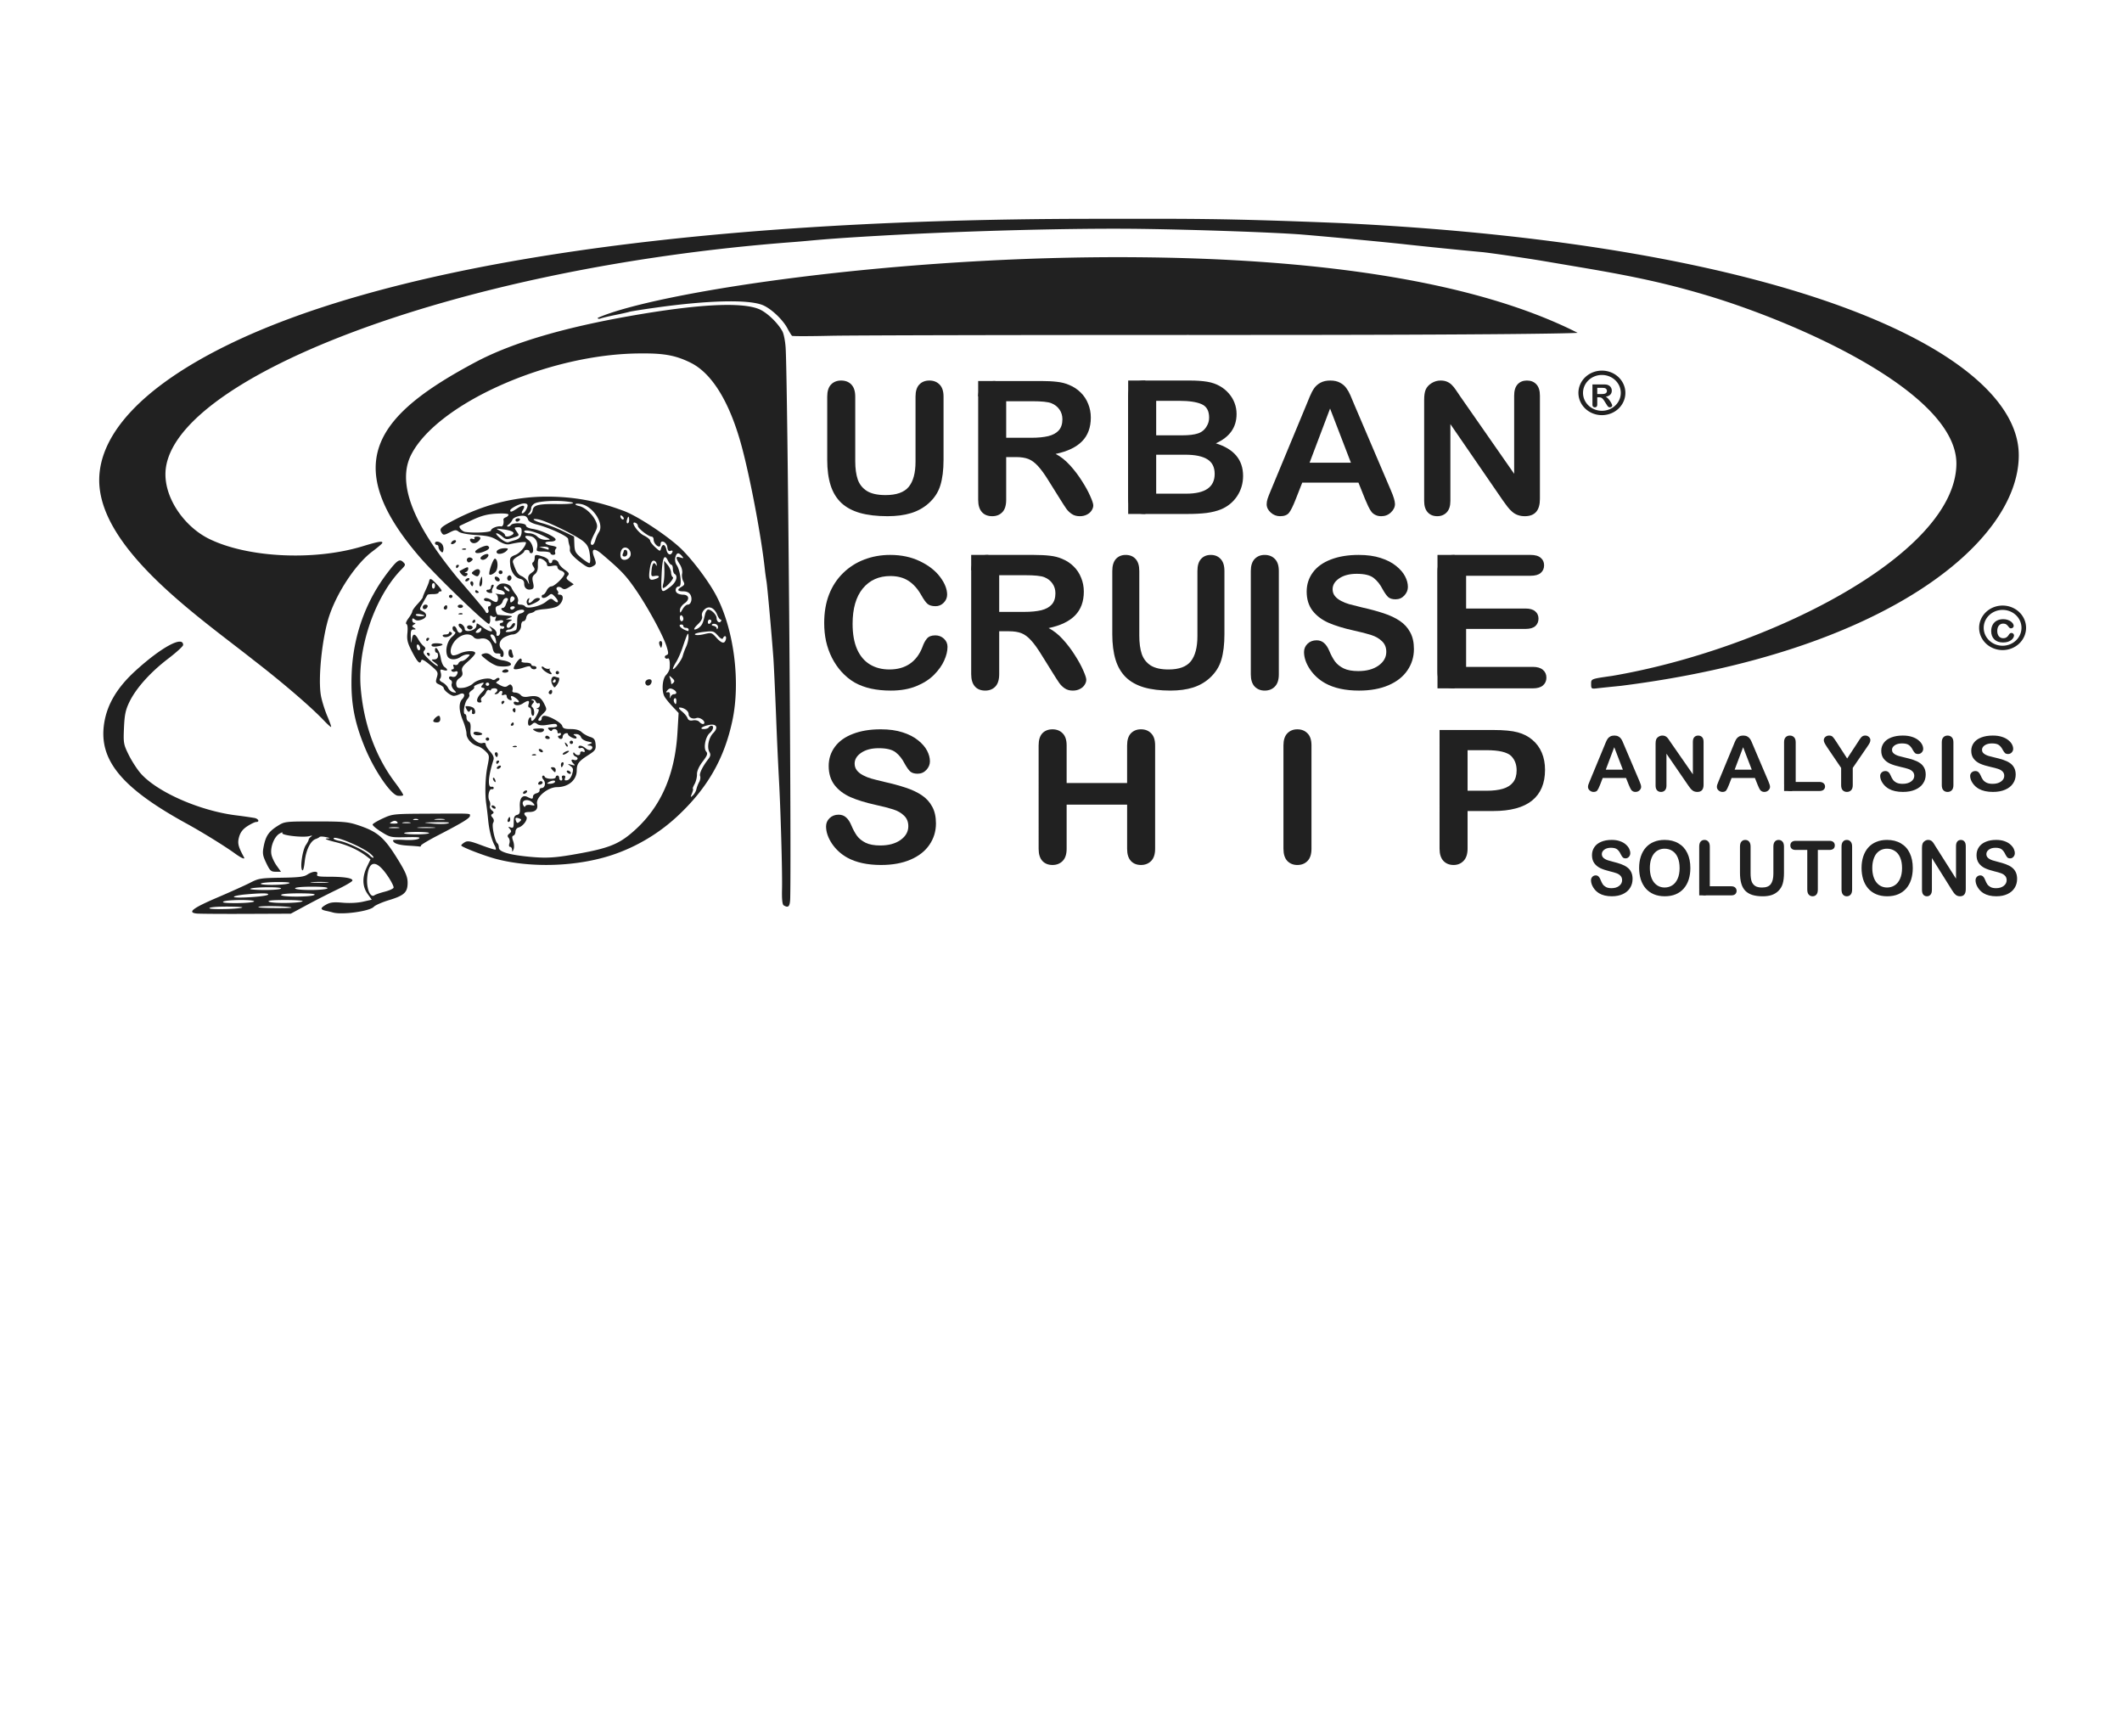 <?xml version="1.0" encoding="UTF-8" standalone="no"?>
<svg
   width="220"
   height="180"
   viewBox="0 0 58.208 47.625"
   version="1.1"
   id="svg2980"
   sodipodi:docname="masthead_only.svg"
   inkscape:version="1.2.2 (732a01da63, 2022-12-09)"
   inkscape:export-filename="masthead_only.png"
   inkscape:export-xdpi="600"
   inkscape:export-ydpi="600"
   xmlns:inkscape="http://www.inkscape.org/namespaces/inkscape"
   xmlns:sodipodi="http://sodipodi.sourceforge.net/DTD/sodipodi-0.dtd"
   xmlns="http://www.w3.org/2000/svg"
   xmlns:svg="http://www.w3.org/2000/svg">
  <defs
     id="defs2984" />
  <sodipodi:namedview
     id="namedview2982"
     pagecolor="#ffffff"
     bordercolor="#000000"
     borderopacity="0.25"
     inkscape:showpageshadow="2"
     inkscape:pageopacity="0.0"
     inkscape:pagecheckerboard="0"
     inkscape:deskcolor="#d1d1d1"
     showgrid="false"
     inkscape:zoom="4"
     inkscape:cx="97.375"
     inkscape:cy="86.625"
     inkscape:window-width="2400"
     inkscape:window-height="1261"
     inkscape:window-x="2391"
     inkscape:window-y="-9"
     inkscape:window-maximized="1"
     inkscape:current-layer="svg2980" />
  <g
     id="g3249"
     transform="translate(0.077,3.583)">
    <path
       style="fill:#212121;fill-opacity:1;stroke-width:0.176"
       d="m 7.654,644.93 c -0.969,-0.111 -0.39,-0.582 2.083,-1.696 1.358,-0.612 2.866,-1.33 3.351,-1.595 0.815,-0.445 1.05,-0.484 3.093,-0.515 1.76,-0.026 2.298,-0.094 2.64,-0.334 0.546,-0.382 1.135,-0.403 0.994,-0.037 -0.084,0.22 0.115,0.265 1.194,0.265 1.566,0 2.432,0.155 2.353,0.42 -0.032,0.109 -0.716,0.53 -1.522,0.936 a 85.628,85.628 0 0 0 -3.077,1.656 l -1.613,0.917 -4.5,0.02 c -2.476,0.01 -4.724,-0.006 -4.996,-0.037 z m 4.61,-0.649 c 0.05,-0.048 -0.678,-0.088 -1.616,-0.088 -0.99,0 -1.705,0.072 -1.705,0.172 0,0.173 3.145,0.093 3.322,-0.084 z m 4.955,0.017 c -0.145,-0.14 -2.73,-0.214 -3.249,-0.094 -0.32,0.075 0.234,0.132 1.396,0.145 1.06,0.011 1.893,-0.012 1.853,-0.05 z m -3.77,-0.649 c 0.135,-0.217 -2.755,-0.205 -3.095,0.014 -0.18,0.115 0.258,0.166 1.366,0.159 0.896,-0.006 1.675,-0.084 1.73,-0.173 z m 4.889,-0.018 c 0.12,-0.076 -0.655,-0.138 -1.722,-0.138 -1.357,0 -1.86,0.053 -1.676,0.177 0.303,0.202 3.068,0.171 3.398,-0.039 z m -3.495,-0.695 c 0.2,-0.183 -0.574,-0.197 -2.24,-0.04 -0.655,0.063 -1.19,0.18 -1.19,0.262 0,0.19 3.207,-0.017 3.43,-0.222 z m 4.683,0.022 c 0.18,-0.116 -0.31,-0.172 -1.543,-0.174 -1.09,-0.002 -1.808,0.068 -1.808,0.174 0,0.23 2.997,0.23 3.351,0 z m -3.351,-0.697 c 0,-0.191 -2.915,-0.15 -3.11,0.044 -0.068,0.068 0.604,0.124 1.493,0.124 0.906,0 1.617,-0.074 1.617,-0.168 z m 4.674,-0.008 c 0.07,-0.113 -0.498,-0.176 -1.577,-0.176 -1.006,0 -1.686,0.07 -1.686,0.176 0,0.104 0.643,0.176 1.577,0.176 0.867,0 1.626,-0.079 1.686,-0.176 z m -3.88,-0.528 c 0.229,-0.098 -0.19,-0.147 -1.195,-0.14 -0.85,0.004 -1.59,0.078 -1.642,0.162 -0.121,0.197 2.37,0.177 2.837,-0.022 z m 3.836,-0.13 a 10.112,10.112 0 0 0 -1.5,0 c -0.412,0.037 -0.074,0.067 0.75,0.067 0.825,0 1.162,-0.03 0.75,-0.067 z m 0.573,3.217 a 9.57,9.57 0 0 0 -0.661,-0.166 c -0.617,-0.136 -0.612,-0.301 0.02,-0.675 0.397,-0.234 0.75,-0.275 1.652,-0.191 0.68,0.064 1.51,0.02 2.038,-0.107 l 0.89,-0.213 -0.426,-0.628 c -0.53,-0.783 -0.551,-1.784 -0.059,-2.87 l 0.36,-0.793 -0.401,-0.325 c -0.841,-0.68 -1.904,-1.19 -3.164,-1.515 -0.77,-0.199 -1.126,-0.352 -0.866,-0.373 0.412,-0.034 0.406,-0.044 -0.088,-0.155 -0.291,-0.065 -0.569,-0.07 -0.618,-0.01 -0.048,0.06 -0.226,0.16 -0.395,0.221 -0.524,0.193 -0.972,1.162 -1.103,2.38 -0.082,0.773 -0.175,1.077 -0.273,0.902 -0.203,-0.364 0.06,-2.147 0.392,-2.653 0.15,-0.228 0.276,-0.485 0.281,-0.572 0.006,-0.086 0.116,-0.23 0.246,-0.32 0.159,-0.11 0.102,-0.126 -0.176,-0.047 -0.645,0.182 -2.875,-0.09 -2.727,-0.332 0.069,-0.111 -0.07,-0.075 -0.309,0.081 -0.532,0.349 -0.932,1.464 -0.792,2.212 0.057,0.306 0.297,0.842 0.534,1.191 l 0.431,0.635 h -0.533 c -0.473,0 -0.582,-0.105 -0.954,-0.926 -0.365,-0.804 -0.398,-1.04 -0.254,-1.796 0.208,-1.094 0.517,-1.566 1.41,-2.157 0.699,-0.462 0.747,-0.468 3.832,-0.47 2.767,0 3.252,0.043 4.24,0.387 2.051,0.714 2.696,1.314 4.176,3.884 0.662,1.148 0.853,1.651 0.853,2.247 0,1.021 -0.336,1.352 -1.877,1.847 -0.698,0.224 -1.388,0.543 -1.533,0.71 -0.42,0.48 -3.267,0.89 -4.146,0.597 z m 5.237,-2.199 c 0.454,-0.123 0.86,-0.313 0.902,-0.424 0.042,-0.11 -0.211,-0.652 -0.562,-1.203 -1.17,-1.84 -1.96,-1.772 -2.1,0.18 -0.082,1.121 0.327,2.136 0.735,1.823 0.109,-0.084 0.57,-0.253 1.025,-0.376 z m -1.463,-4.064 c -0.899,-0.77 -3.685,-1.975 -3.685,-1.593 0,0.078 0.269,0.193 0.597,0.255 0.782,0.146 2.612,1.065 3.02,1.516 0.176,0.194 0.358,0.315 0.405,0.268 0.046,-0.046 -0.105,-0.247 -0.337,-0.446 z m 41.707,5.509 c -0.135,-0.086 -0.192,-0.668 -0.166,-1.717 0.042,-1.73 -0.147,-8.72 -0.319,-11.818 a 521.71,521.71 0 0 1 -0.285,-6.703 c -0.098,-2.619 -0.22,-5.357 -0.27,-6.085 -0.177,-2.551 -0.615,-7.677 -0.692,-8.114 a 27.111,27.111 0 0 1 -0.18,-1.411 c -0.356,-3.41 -1.44,-9.469 -2.305,-12.876 -1.192,-4.703 -2.982,-7.814 -5.15,-8.951 -1.487,-0.78 -2.673,-1.018 -4.981,-0.996 -9.367,-0.011 -20.663,5.389 -23.235,10.802 -1.792,3.772 1.565,9.014 4.606,12.952 2.476,3.052 2.834,3.506 2.901,3.68 0.124,0.321 0.4,0.133 0.294,-0.201 -0.064,-0.203 -0.032,-0.353 0.076,-0.353 0.104,0 0.189,-0.12 0.189,-0.265 0,-0.147 -0.157,-0.264 -0.353,-0.264 -0.194,0 -0.353,-0.08 -0.353,-0.177 0,-0.255 0.394,-0.216 0.82,0.082 0.202,0.142 0.418,0.209 0.48,0.147 0.192,-0.192 0.121,-0.724 -0.11,-0.82 -0.12,-0.05 0.049,-0.044 0.377,0.013 0.463,0.08 0.579,0.047 0.515,-0.144 -0.044,-0.136 -0.254,-0.273 -0.464,-0.304 -0.448,-0.066 -0.488,-0.254 -0.121,-0.56 0.338,-0.28 1.13,-0.086 1.275,0.313 0.06,0.167 0.257,0.494 0.436,0.728 0.186,0.242 0.282,0.564 0.223,0.75 -0.077,0.242 -0.013,0.325 0.25,0.325 0.196,0 0.408,0.085 0.472,0.188 0.186,0.302 1.52,-0.007 2.087,-0.483 0.46,-0.387 0.535,-0.4 0.808,-0.153 0.453,0.41 0.562,0.126 0.139,-0.36 -0.332,-0.382 -0.4,-0.398 -0.662,-0.162 -0.333,0.302 -0.704,0.348 -0.704,0.088 0,-0.097 0.066,-0.177 0.148,-0.177 0.081,0 0.238,-0.198 0.349,-0.44 0.11,-0.243 0.326,-0.442 0.48,-0.442 0.315,0 1.316,-1.026 1.316,-1.35 0,-0.117 -0.159,-0.264 -0.353,-0.325 -0.194,-0.062 -0.353,-0.224 -0.353,-0.36 0,-0.182 -0.141,-0.22 -0.529,-0.143 -0.41,0.082 -0.529,0.043 -0.529,-0.175 0,-0.294 -0.663,-0.747 -0.837,-0.572 -0.056,0.056 -0.092,0.382 -0.079,0.726 0.016,0.41 -0.088,0.72 -0.3,0.902 -0.26,0.222 -0.298,0.401 -0.188,0.888 0.103,0.457 0.075,0.633 -0.111,0.704 -0.425,0.163 -0.778,-0.087 -0.778,-0.55 0,-0.328 -0.117,-0.473 -0.447,-0.556 -0.481,-0.12 -0.904,-0.77 -0.965,-1.482 -0.064,-0.74 -0.018,-0.831 0.538,-1.061 0.45,-0.186 1.05,-0.94 1.05,-1.315 0,-0.105 -0.794,-0.015 -1.61,0.181 -0.34,0.082 -0.662,-0.02 -1.208,-0.38 -0.613,-0.406 -1,-0.51 -2.199,-0.59 -0.874,-0.059 -1.577,-0.199 -1.76,-0.351 -0.268,-0.222 -0.381,-0.213 -0.922,0.078 -0.527,0.285 -0.639,0.296 -0.777,0.077 -0.288,-0.456 -0.18,-0.598 0.945,-1.237 3.117,-1.772 6.32,-2.65 9.653,-2.648 2.745,0.003 5.045,0.454 7.756,1.523 1.463,0.577 4.623,2.798 5.888,4.14 1.17,1.24 2.694,3.402 3.417,4.847 1.797,3.595 2.477,9.165 1.628,13.335 -0.82,4.02 -2.494,7.105 -5.45,10.042 -1.9,1.887 -4.18,3.329 -6.631,4.195 -3.546,1.251 -8.163,1.424 -11.728,0.438 -1.207,-0.334 -3.528,-1.28 -3.528,-1.438 0,-0.065 0.157,-0.216 0.35,-0.336 0.294,-0.183 0.563,-0.133 1.698,0.318 0.741,0.294 1.383,0.5 1.426,0.457 0.043,-0.043 0.003,-0.224 -0.089,-0.404 -0.327,-0.638 -0.564,-1.601 -0.67,-2.72 a 43.79,43.79 0 0 0 -0.185,-1.662 c -0.16,-1.092 -0.113,-2.862 0.107,-4.023 0.221,-1.162 0.216,-1.214 -0.174,-1.628 -0.221,-0.236 -0.568,-0.479 -0.771,-0.54 -0.623,-0.189 -1.163,-0.806 -1.163,-1.33 0,-0.27 -0.159,-0.895 -0.353,-1.387 -0.425,-1.08 -0.45,-1.893 -0.07,-2.312 0.365,-0.404 0.173,-0.754 -0.282,-0.51 -0.181,0.096 -0.442,0.176 -0.58,0.176 -0.296,0 -1.008,-0.586 -1.008,-0.83 0,-0.094 -0.194,-0.26 -0.431,-0.368 -0.387,-0.176 -0.414,-0.255 -0.266,-0.77 0.155,-0.542 0.118,-0.614 -0.672,-1.313 -0.564,-0.498 -0.854,-0.659 -0.893,-0.493 -0.111,0.481 -0.37,0.231 -0.925,-0.897 -0.47,-0.956 -0.549,-1.288 -0.478,-2.023 0.05,-0.53 0.011,-0.903 -0.1,-0.94 -0.106,-0.036 -0.019,-0.296 0.202,-0.607 0.214,-0.3 0.388,-0.629 0.388,-0.732 0,-0.103 0.238,-0.458 0.53,-0.79 0.29,-0.331 0.528,-0.654 0.528,-0.717 0,-0.063 0.131,-0.41 0.29,-0.77 0.16,-0.361 0.313,-0.763 0.34,-0.893 0.089,-0.427 0.187,-0.389 0.828,0.325 0.388,0.433 0.536,0.706 0.382,0.706 -0.139,0 -0.252,0.066 -0.252,0.147 0,0.08 -0.238,0.147 -0.53,0.147 -0.29,0 -0.55,0.033 -0.576,0.073 -0.027,0.04 -0.228,0.407 -0.447,0.814 -0.399,0.74 -0.4,0.74 -0.04,0.932 0.496,0.266 0.448,0.683 -0.104,0.893 -0.324,0.124 -0.535,0.116 -0.706,-0.026 -0.19,-0.157 -0.243,-0.138 -0.243,0.085 0,0.157 0.1,0.287 0.22,0.289 0.148,0.002 0.133,0.06 -0.044,0.176 -0.235,0.154 -0.235,0.193 0,0.347 0.227,0.15 0.22,0.174 -0.044,0.177 -0.254,0.002 -0.303,0.15 -0.28,0.84 0.022,0.644 0.045,0.706 0.1,0.265 0.087,-0.705 0.31,-0.731 0.65,-0.075 0.14,0.273 0.382,0.601 0.535,0.729 0.217,0.18 0.233,0.286 0.072,0.48 -0.166,0.2 -0.071,0.388 0.474,0.946 0.375,0.384 0.765,0.696 0.866,0.694 0.102,-0.002 -0.013,-0.159 -0.256,-0.349 -0.41,-0.32 -0.416,-0.345 -0.082,-0.349 0.232,-0.003 0.37,-0.13 0.386,-0.356 0.015,-0.194 -0.047,-0.353 -0.138,-0.353 -0.091,0 -0.166,-0.129 -0.166,-0.286 0,-0.597 0.483,0.113 0.583,0.856 0.055,0.407 0.224,0.831 0.376,0.943 0.396,0.29 0.34,0.471 -0.103,0.33 -0.329,-0.104 -0.364,-0.066 -0.272,0.288 0.059,0.225 0.032,0.499 -0.06,0.61 -0.113,0.135 -0.037,0.27 0.234,0.415 0.221,0.118 0.478,0.388 0.571,0.6 0.094,0.213 0.33,0.417 0.523,0.453 0.34,0.063 0.341,0.052 0.04,-0.282 -0.172,-0.192 -0.266,-0.47 -0.208,-0.62 0.057,-0.15 0.02,-0.325 -0.084,-0.39 -0.304,-0.187 -0.216,-0.496 0.106,-0.372 0.162,0.062 0.359,0.011 0.438,-0.114 0.223,-0.351 0.175,-0.538 -0.11,-0.43 -0.142,0.056 -0.306,0.024 -0.363,-0.068 -0.057,-0.093 -0.012,-0.17 0.101,-0.17 0.117,0 0.159,-0.122 0.097,-0.283 -0.076,-0.198 -0.033,-0.255 0.143,-0.188 a 0.272,0.272 0 0 0 0.35,-0.157 c 0.053,-0.139 0.206,-0.253 0.34,-0.253 0.133,0 0.386,-0.159 0.561,-0.353 0.309,-0.34 0.308,-0.352 -0.016,-0.347 -0.185,0.003 -0.49,0.122 -0.679,0.265 -0.464,0.35 -1.111,0.326 -1.297,-0.05 -0.285,-0.579 -0.059,-1.628 0.453,-2.097 0.323,-0.296 0.409,-0.47 0.26,-0.532 -0.254,-0.105 -0.3,-0.59 -0.055,-0.59 0.09,0 0.214,0.159 0.276,0.353 0.118,0.37 0.354,0.46 0.517,0.196 0.053,-0.086 -0.02,-0.254 -0.164,-0.373 -0.144,-0.119 -0.215,-0.29 -0.159,-0.381 0.132,-0.214 0.6,0.168 0.6,0.491 0,0.445 1.113,0.178 1.168,-0.28 0.012,-0.1 0.032,-0.23 0.044,-0.286 0.013,-0.058 0.267,0.101 0.565,0.352 0.645,0.543 1.24,0.648 0.846,0.15 -0.228,-0.289 -0.217,-0.29 0.199,-0.018 0.25,0.163 0.417,0.42 0.385,0.59 -0.035,0.188 0.031,0.27 0.176,0.22 0.128,-0.046 0.213,-0.257 0.189,-0.47 -0.024,-0.214 0.03,-0.343 0.12,-0.287 0.09,0.056 0.214,0.02 0.275,-0.078 0.06,-0.099 -0.013,-0.18 -0.165,-0.18 -0.15,0 -0.274,-0.079 -0.274,-0.176 0,-0.097 0.079,-0.176 0.176,-0.176 0.097,0 0.176,-0.08 0.176,-0.18 0,-0.104 -0.187,-0.133 -0.443,-0.068 -0.377,0.094 -0.425,0.062 -0.324,-0.217 0.065,-0.181 0.053,-0.27 -0.026,-0.198 -0.08,0.072 -0.24,0.051 -0.357,-0.046 -0.158,-0.13 -0.2,-0.062 -0.164,0.266 0.027,0.243 -0.03,0.49 -0.125,0.548 -0.189,0.117 -5.328,-5.07 -7.044,-7.181 -8.159,-10.028 -4.139,-15.117 5.661,-20.627 3.878,-2.181 9.312,-3.752 15.578,-4.916 6.804,-1.264 11.223,-1.517 13.026,-0.744 0.786,0.337 1.883,1.43 2.372,2.363 0.14,0.267 0.288,1.061 0.329,1.764 0.203,3.498 0.583,51.492 0.463,58.384 -0.018,1.005 -0.163,1.197 -0.663,0.88 z m -20.522,-5.526 c 2.744,-0.531 3.801,-0.96 5.057,-2.052 2.937,-2.556 4.487,-6.072 4.753,-10.783 l 0.118,-2.085 -0.617,-0.69 c -0.34,-0.379 -0.703,-0.854 -0.808,-1.055 -0.308,-0.59 -0.222,-1.878 0.154,-2.286 0.181,-0.198 0.345,-0.516 0.363,-0.706 0.062,-0.666 -0.025,-1.16 -0.188,-1.06 -0.09,0.056 -0.214,0.021 -0.276,-0.078 -0.061,-0.1 0.004,-0.225 0.144,-0.279 0.22,-0.084 0.222,-0.21 0.012,-0.925 -0.347,-1.175 -1.942,-4.257 -3.163,-6.109 -0.962,-1.46 -1.424,-1.969 -3.34,-3.69 -0.799,-0.716 -1.123,-0.616 -0.82,0.254 0.266,0.763 0.257,0.826 -0.165,1.052 -0.3,0.16 -0.47,0.113 -0.976,-0.272 -0.874,-0.667 -1.319,-1.181 -1.29,-1.492 0.013,-0.15 0.006,-0.33 -0.018,-0.403 a 3.187,3.187 0 0 1 -0.152,-0.757 c -0.024,-0.294 -1.895,-1.205 -3.181,-1.549 -0.457,-0.122 -0.81,-0.33 -0.855,-0.504 -0.043,-0.163 -0.174,-0.334 -0.292,-0.379 -0.381,-0.146 -1.188,0.096 -1.298,0.39 -0.059,0.157 -0.231,0.382 -0.383,0.5 -0.169,0.132 -0.194,0.217 -0.065,0.22 a 0.403,0.403 0 0 0 0.319,-0.17 c 0.172,-0.279 1.5,-0.221 1.5,0.065 0,0.143 0.27,0.285 0.66,0.348 0.86,0.137 2.322,0.847 2.331,1.13 0.004,0.13 -0.213,0.22 -0.522,0.22 -0.737,0 -0.663,0.29 0.111,0.434 0.448,0.085 0.585,0.176 0.455,0.306 a 0.439,0.439 0 0 0 -0.093,0.429 c 0.056,0.144 -0.021,0.243 -0.19,0.243 -0.156,0 -0.283,-0.08 -0.283,-0.176 0,-0.097 -0.327,-0.177 -0.726,-0.177 -0.652,0 -0.717,-0.038 -0.63,-0.372 0.151,-0.574 -0.155,-1.16 -0.655,-1.255 -0.631,-0.12 -0.697,0.029 -0.188,0.429 0.437,0.343 0.63,1.375 0.258,1.375 a 0.177,0.177 0 0 1 -0.176,-0.177 c 0,-0.097 -0.119,-0.176 -0.264,-0.176 -0.146,0 -0.265,0.071 -0.265,0.159 0,0.087 -0.277,0.322 -0.615,0.521 -0.447,0.264 -0.587,0.45 -0.512,0.68 0.316,0.978 0.487,1.259 0.88,1.438 0.238,0.108 0.513,0.377 0.609,0.596 0.154,0.35 0.162,0.334 0.071,-0.121 -0.082,-0.41 -0.018,-0.585 0.305,-0.83 0.35,-0.267 0.378,-0.361 0.192,-0.663 -0.137,-0.222 -0.153,-0.392 -0.045,-0.46 0.096,-0.058 0.173,-0.26 0.173,-0.449 0,-0.396 0.098,-0.413 0.856,-0.148 0.305,0.106 0.555,0.304 0.555,0.44 0,0.137 0.08,0.248 0.177,0.248 0.097,0 0.176,-0.08 0.176,-0.177 0,-0.317 0.56,-0.184 0.649,0.155 0.047,0.181 0.323,0.505 0.611,0.718 0.44,0.325 0.49,0.432 0.303,0.657 -0.185,0.222 -0.152,0.32 0.194,0.581 l 0.416,0.314 -0.47,0.308 c -0.372,0.244 -0.523,0.264 -0.726,0.095 -0.33,-0.273 -0.717,-0.065 -0.458,0.247 0.101,0.122 0.131,0.273 0.068,0.337 -0.064,0.064 0.016,0.116 0.178,0.116 0.531,0 0.31,0.943 -0.297,1.268 -0.206,0.11 -0.77,0.23 -1.254,0.269 -0.484,0.038 -0.922,0.135 -0.973,0.216 -0.051,0.08 -0.252,0.177 -0.446,0.213 -0.204,0.038 -0.376,0.233 -0.409,0.461 -0.03,0.218 -0.16,0.395 -0.286,0.395 -0.132,0 -0.23,0.202 -0.23,0.472 0,0.474 -0.437,0.94 -0.881,0.94 -0.132,0 -0.474,0.12 -0.76,0.269 -0.569,0.294 -0.707,0.953 -0.283,1.35 0.256,0.239 0.18,0.911 -0.084,0.748 -0.088,-0.054 -0.122,-0.159 -0.077,-0.232 0.045,-0.073 -0.088,-0.127 -0.295,-0.12 -0.293,0.01 -0.407,-0.124 -0.506,-0.596 -0.156,-0.747 -0.614,-1.11 -1.228,-0.976 -0.301,0.066 -0.54,0.007 -0.687,-0.171 -0.39,-0.47 -1.204,-0.334 -1.78,0.296 -0.515,0.563 -0.697,1.418 -0.348,1.633 0.094,0.058 0.408,-0.016 0.697,-0.166 0.632,-0.327 1.601,-0.36 1.601,-0.055 0,0.12 -0.32,0.51 -0.712,0.868 -0.579,0.529 -0.692,0.733 -0.604,1.086 0.082,0.325 0.013,0.503 -0.272,0.703 -0.25,0.174 -0.361,0.41 -0.323,0.681 0.051,0.359 0.141,0.406 0.674,0.352 0.34,-0.034 0.796,-0.242 1.02,-0.466 0.421,-0.422 1.578,-0.677 1.906,-0.422 0.107,0.084 0.278,0.059 0.394,-0.057 0.112,-0.112 0.263,-0.146 0.334,-0.074 0.072,0.072 0.016,0.2 -0.124,0.287 -0.14,0.087 -0.217,0.182 -0.171,0.211 0.69,0.446 0.918,0.504 1.169,0.296 0.211,-0.176 0.293,-0.172 0.41,0.018 a 0.61,0.61 0 0 1 0.056,0.474 c -0.057,0.148 0.04,0.236 0.26,0.236 0.192,0 0.45,0.12 0.572,0.268 0.156,0.188 0.394,0.236 0.8,0.16 0.837,-0.157 1.21,0.022 1.556,0.745 0.303,0.636 0.301,0.645 -0.145,1.11 -0.478,0.5 -0.56,0.716 -0.274,0.716 0.097,0 0.177,-0.12 0.177,-0.265 0,-0.145 0.122,-0.264 0.271,-0.264 0.49,0 1.707,0.725 1.798,1.072 0.07,0.269 0.248,0.339 0.862,0.339 0.52,0 0.881,0.108 1.104,0.33 0.182,0.182 0.559,0.407 0.838,0.5 0.412,0.136 0.517,0.282 0.56,0.785 0.047,0.554 -0.025,0.67 -0.706,1.133 -1.014,0.688 -1.187,0.931 -1.194,1.672 -0.009,1.008 -0.853,1.753 -1.984,1.753 -0.931,0 -2.154,1.076 -2.015,1.773 0.116,0.578 -0.156,0.873 -0.804,0.873 -0.523,0 -0.62,0.156 -0.298,0.479 0.238,0.237 -0.289,1.037 -0.77,1.168 -0.17,0.046 -0.308,0.244 -0.308,0.439 0,0.195 -0.093,0.385 -0.206,0.423 -0.15,0.05 -0.156,0.21 -0.025,0.588 0.1,0.285 0.118,0.678 0.042,0.872 -0.118,0.299 -0.14,0.305 -0.151,0.044 -0.007,-0.17 -0.097,-0.309 -0.201,-0.309 -0.11,0 -0.14,-0.15 -0.074,-0.36 0.063,-0.2 0.028,-0.467 -0.078,-0.595 -0.143,-0.173 -0.124,-0.29 0.076,-0.456 0.219,-0.182 0.227,-0.274 0.046,-0.497 -0.188,-0.232 -0.175,-0.256 0.086,-0.159 0.26,0.098 0.309,0.01 0.309,-0.563 0,-0.516 0.08,-0.7 0.33,-0.766 0.269,-0.07 0.323,-0.231 0.288,-0.85 -0.052,-0.917 0.255,-1.333 0.777,-1.054 0.454,0.243 0.545,0.234 0.545,-0.059 0,-0.134 0.16,-0.286 0.358,-0.338 0.197,-0.051 0.335,-0.196 0.308,-0.32 -0.027,-0.126 0.07,-0.232 0.213,-0.237 0.341,-0.01 0.445,-0.569 0.169,-0.902 -0.12,-0.143 -0.155,-0.318 -0.079,-0.389 0.076,-0.07 0.173,-0.028 0.216,0.093 0.093,0.26 1.108,0.3 1.108,0.044 0,-0.097 0.08,-0.176 0.176,-0.176 0.097,0 0.177,0.119 0.177,0.264 0,0.146 0.088,0.265 0.195,0.265 0.107,0 0.15,-0.12 0.094,-0.265 -0.062,-0.16 -10e-4,-0.264 0.152,-0.264 0.16,0 0.213,0.104 0.145,0.282 -0.08,0.207 -0.02,0.266 0.22,0.22 0.195,-0.038 0.397,-0.304 0.498,-0.659 0.145,-0.503 0.118,-0.635 -0.17,-0.855 -0.323,-0.246 -0.318,-0.253 0.1,-0.133 0.36,0.103 0.401,0.084 0.22,-0.106 -0.293,-0.308 -0.28,-0.525 0.027,-0.408 0.136,0.053 0.294,0.019 0.352,-0.075 0.058,-0.093 -0.014,-0.215 -0.159,-0.27 -0.145,-0.056 -0.262,-0.204 -0.26,-0.328 0.001,-0.139 0.052,-0.158 0.132,-0.05 0.208,0.284 0.57,0.288 0.57,0.006 0,-0.158 0.104,-0.22 0.267,-0.156 0.193,0.074 0.236,0.021 0.154,-0.192 -0.063,-0.162 -0.222,-0.253 -0.355,-0.202 -0.133,0.051 -0.242,0.016 -0.242,-0.078 0,-0.261 0.377,-0.204 0.725,0.11 0.171,0.156 0.395,0.23 0.499,0.167 0.29,-0.18 0.22,-0.447 -0.122,-0.46 -0.263,-0.011 -0.257,-0.035 0.045,-0.162 0.312,-0.132 0.288,-0.163 -0.216,-0.273 -0.327,-0.072 -0.612,-0.265 -0.673,-0.456 -0.061,-0.193 -0.267,-0.33 -0.49,-0.329 -0.307,0.002 -0.332,0.036 -0.126,0.167 0.143,0.09 0.21,0.214 0.148,0.276 -0.144,0.143 -0.848,-0.228 -0.848,-0.446 0,-0.091 -0.12,-0.12 -0.265,-0.063 -0.145,0.055 -0.264,0.212 -0.264,0.347 0,0.284 -0.281,0.328 -0.441,0.07 -0.06,-0.098 -0.025,-0.177 0.077,-0.177 a 0.187,0.187 0 0 0 0.187,-0.187 c 0,-0.103 -0.08,-0.138 -0.176,-0.078 -0.097,0.06 -0.177,-0.015 -0.177,-0.166 0,-0.291 -0.458,-0.386 -0.558,-0.116 -0.033,0.088 -0.161,0.048 -0.286,-0.088 -0.192,-0.208 -0.14,-0.247 0.323,-0.247 0.314,0 0.524,-0.082 0.488,-0.19 -0.076,-0.225 -0.118,-0.228 -1.034,-0.073 -0.469,0.079 -0.799,0.045 -0.975,-0.101 -0.201,-0.168 -0.315,-0.172 -0.47,-0.017 -0.325,0.325 -0.485,0.24 -0.446,-0.237 0.034,-0.413 0.313,-0.648 0.313,-0.264 0,0.376 0.3,0.148 0.581,-0.441 0.216,-0.452 0.236,-0.621 0.077,-0.631 -0.17,-0.011 -0.169,-0.034 0.003,-0.103 0.121,-0.05 0.22,-0.206 0.22,-0.35 0,-0.143 -0.07,-0.216 -0.157,-0.162 -0.087,0.053 -0.204,-0.021 -0.26,-0.166 -0.055,-0.145 -0.202,-0.258 -0.327,-0.25 -0.181,0.011 -0.181,0.032 0.002,0.105 0.181,0.073 0.183,0.146 0.012,0.353 -0.138,0.165 -0.153,0.304 -0.043,0.38 0.225,0.154 0.273,0.912 0.057,0.912 -0.091,0 -0.165,-0.198 -0.165,-0.441 0,-0.242 -0.085,-0.44 -0.189,-0.44 -0.108,0 -0.14,-0.151 -0.076,-0.354 0.135,-0.425 -0.05,-0.448 -0.586,-0.072 -0.405,0.283 -0.913,0.231 -0.913,-0.093 0,-0.097 0.119,-0.13 0.264,-0.075 0.362,0.139 0.334,-0.11 -0.044,-0.396 -0.411,-0.313 -0.585,-0.305 -0.46,0.02 0.073,0.192 0.022,0.236 -0.182,0.158 -0.156,-0.06 -0.284,-0.228 -0.284,-0.373 0,-0.171 -0.1,-0.226 -0.284,-0.156 -0.204,0.078 -0.255,0.033 -0.182,-0.157 0.113,-0.296 -0.155,-0.37 -0.328,-0.09 a 0.41,0.41 0 0 1 -0.319,0.173 c -0.132,-0.002 -0.144,-0.05 -0.033,-0.132 0.307,-0.226 0.252,-0.495 -0.101,-0.495 -0.187,0 -0.34,0.067 -0.34,0.149 0,0.082 -0.08,0.1 -0.178,0.039 -0.098,-0.06 -0.232,0.034 -0.298,0.21 a 1.344,1.344 0 0 1 -0.378,0.514 c -0.142,0.106 -0.202,0.285 -0.133,0.397 0.074,0.12 0.013,0.203 -0.15,0.203 -0.412,0 -0.331,-0.484 0.17,-1.022 0.36,-0.388 0.392,-0.489 0.167,-0.536 -0.218,-0.047 -0.233,-0.112 -0.07,-0.31 0.247,-0.297 0.167,-0.308 -0.466,-0.068 -0.263,0.1 -0.427,0.232 -0.366,0.293 0.062,0.062 -0.048,0.224 -0.243,0.36 -0.195,0.137 -0.306,0.327 -0.246,0.424 0.06,0.096 -0.02,0.318 -0.179,0.493 -0.3,0.332 -0.494,1.6 -0.244,1.6 0.08,0 0.144,0.162 0.144,0.359 0,0.197 0.105,0.398 0.232,0.447 0.153,0.059 0.213,0.332 0.176,0.796 -0.046,0.58 0.029,0.786 0.414,1.143 0.298,0.277 0.589,0.398 0.794,0.333 0.21,-0.067 0.324,-0.015 0.324,0.146 0,0.137 0.201,0.48 0.447,0.762 0.298,0.342 0.41,0.63 0.338,0.865 -0.535,1.75 -0.617,2.969 -0.193,2.871 0.117,-0.027 0.213,0.03 0.213,0.128 0,0.097 -0.092,0.155 -0.205,0.13 -0.267,-0.062 -0.437,0.838 -0.231,1.222 0.088,0.164 0.116,0.41 0.064,0.547 -0.053,0.137 0.03,0.354 0.185,0.482 0.214,0.178 0.229,0.266 0.064,0.368 -0.172,0.106 -0.171,0.19 0.005,0.403 0.147,0.176 0.168,0.368 0.062,0.556 -0.164,0.295 0.177,1.994 0.44,2.19 0.074,0.054 0.134,0.254 0.134,0.444 0,0.442 1.03,0.766 3.087,0.972 1.773,0.177 2.635,0.115 5.115,-0.364 z m -7.295,-3.6 c 0.055,-0.145 0.132,-0.264 0.17,-0.264 0.039,0 0.07,0.12 0.07,0.265 0,0.145 -0.077,0.264 -0.171,0.264 -0.094,0 -0.125,-0.119 -0.07,-0.264 z M 37.43,633.61 c -0.06,-0.097 -0.03,-0.176 0.067,-0.176 0.097,0 0.226,0.079 0.286,0.176 0.06,0.097 0.03,0.176 -0.068,0.176 -0.097,0 -0.225,-0.079 -0.285,-0.176 z m 3.175,-1.587 c 0.06,-0.097 0.188,-0.177 0.285,-0.177 0.097,0 0.127,0.08 0.068,0.177 -0.06,0.097 -0.189,0.176 -0.286,0.176 -0.097,0 -0.127,-0.08 -0.067,-0.176 z m 1.5,-0.878 c 0,-0.239 0.313,-0.387 0.427,-0.202 0.054,0.088 -0.02,0.206 -0.164,0.262 -0.145,0.055 -0.264,0.029 -0.264,-0.06 z m -4.506,-0.369 c -0.064,-0.103 -0.079,-0.226 -0.032,-0.272 0.046,-0.046 0.13,0.038 0.188,0.188 0.12,0.31 0.018,0.365 -0.156,0.084 z m 7.415,-0.87 c -0.06,-0.097 -0.03,-0.177 0.068,-0.177 0.097,0 0.225,0.08 0.285,0.177 0.06,0.097 0.03,0.176 -0.067,0.176 -0.097,0 -0.226,-0.08 -0.286,-0.176 z m -1.499,-0.265 c -0.18,-0.216 -0.168,-0.264 0.067,-0.264 0.157,0 0.286,0.119 0.286,0.264 0,0.146 -0.03,0.265 -0.067,0.265 -0.036,0 -0.165,-0.12 -0.286,-0.265 z m -5.556,-0.264 c 0.06,-0.097 0.188,-0.177 0.285,-0.177 0.097,0 0.128,0.08 0.068,0.177 -0.06,0.097 -0.189,0.176 -0.286,0.176 -0.097,0 -0.127,-0.08 -0.067,-0.176 z m 6.438,-0.265 c 0,-0.145 0.077,-0.264 0.171,-0.264 0.094,0 0.125,0.119 0.07,0.264 -0.057,0.146 -0.133,0.265 -0.172,0.265 -0.038,0 -0.069,-0.12 -0.069,-0.265 z m -6.526,-0.264 c 0,-0.097 0.084,-0.177 0.187,-0.177 0.102,0 0.137,0.08 0.077,0.176 -0.06,0.097 -0.144,0.177 -0.186,0.177 -0.043,0 -0.078,-0.08 -0.078,-0.177 z m -0.074,-0.682 c -0.076,-0.123 -0.09,-0.272 -0.032,-0.33 0.158,-0.158 0.33,0.075 0.245,0.33 -0.06,0.18 -0.102,0.18 -0.213,0 z m 3.745,-0.145 c 0.127,-0.05 0.28,-0.044 0.338,0.014 0.059,0.059 -0.046,0.1 -0.232,0.093 -0.205,-0.008 -0.247,-0.05 -0.106,-0.107 z m 3.032,-0.035 c 0,-0.158 0.53,-0.431 0.634,-0.327 0.03,0.03 -0.1,0.152 -0.29,0.27 -0.19,0.12 -0.344,0.144 -0.344,0.057 z m -2.382,-0.373 c -0.06,-0.097 -0.03,-0.177 0.068,-0.177 0.097,0 0.225,0.08 0.285,0.177 0.06,0.097 0.03,0.176 -0.067,0.176 -0.097,0 -0.226,-0.08 -0.286,-0.176 z m -2.59,-0.473 c 0.127,-0.051 0.279,-0.045 0.338,0.013 0.058,0.059 -0.046,0.1 -0.232,0.093 -0.205,-0.008 -0.247,-0.05 -0.106,-0.107 z m 5.247,-0.181 c -0.095,-0.251 -0.075,-0.272 0.1,-0.099 0.12,0.12 0.174,0.262 0.12,0.317 -0.055,0.054 -0.153,-0.044 -0.22,-0.218 z m 0.43,-0.228 c 0,-0.097 0.08,-0.177 0.176,-0.177 a 0.177,0.177 0 0 1 0,0.353 0.177,0.177 0 0 1 -0.176,-0.176 z m -8.467,-0.353 a 0.177,0.177 0 0 1 0.353,0 c 0,0.097 -0.08,0.176 -0.176,0.176 a 0.177,0.177 0 0 1 -0.177,-0.176 z m 5.998,-0.176 c 0,-0.097 0.074,-0.177 0.166,-0.177 0.09,0 0.215,0.08 0.275,0.177 0.06,0.097 -0.015,0.176 -0.166,0.176 -0.152,0 -0.275,-0.08 -0.275,-0.176 z m -7.232,-0.439 c 0,-0.137 0.163,-0.187 0.44,-0.134 0.243,0.047 0.442,0.145 0.442,0.218 0,0.074 -0.199,0.134 -0.441,0.134 -0.243,0 -0.441,-0.098 -0.441,-0.218 z m 6.173,-0.267 c -0.29,-0.187 -0.243,-0.21 0.507,-0.242 0.339,-0.015 0.479,0.05 0.422,0.198 -0.1,0.262 -0.558,0.283 -0.929,0.044 z m -2.381,-0.705 c 0.06,-0.097 0.144,-0.177 0.187,-0.177 0.043,0 0.078,0.08 0.078,0.177 0,0.097 -0.084,0.176 -0.187,0.176 -0.103,0 -0.138,-0.08 -0.078,-0.176 z M 35.422,623.6 c 0.053,-0.337 -0.04,-0.462 -0.18,-0.24 -0.125,0.194 -0.196,0.168 -0.357,-0.132 -0.179,-0.335 -0.157,-0.37 0.202,-0.333 0.221,0.024 0.46,0.123 0.532,0.22 0.188,0.256 0.164,0.617 -0.041,0.617 -0.097,0 -0.167,-0.06 -0.156,-0.132 z m 4.132,-0.208 c -0.056,-0.09 -0.02,-0.214 0.078,-0.275 0.098,-0.061 0.179,0.013 0.179,0.164 0,0.31 -0.106,0.355 -0.257,0.11 z M 38.4,622.498 c 0,-0.097 0.084,-0.177 0.187,-0.177 0.102,0 0.137,0.08 0.077,0.177 -0.06,0.097 -0.144,0.176 -0.186,0.176 -0.043,0 -0.078,-0.08 -0.078,-0.176 z m 4.762,-1.048 c 0,-0.092 0.08,-0.215 0.177,-0.275 0.097,-0.06 0.176,0.014 0.176,0.166 0,0.15 -0.08,0.275 -0.176,0.275 -0.097,0 -0.177,-0.075 -0.177,-0.166 z m 0.377,-0.848 c -0.245,-0.457 -0.072,-0.983 0.278,-0.849 0.14,0.054 0.29,0.099 0.33,0.099 0.162,0 0.06,0.48 -0.168,0.791 -0.233,0.32 -0.247,0.319 -0.44,-0.041 z m 0.329,-0.398 c 0,-0.097 -0.035,-0.176 -0.078,-0.176 -0.043,0 -0.127,0.08 -0.187,0.176 -0.06,0.097 -0.025,0.177 0.078,0.177 0.103,0 0.187,-0.08 0.187,-0.177 z m 9.09,0.363 c -0.155,-0.251 0.042,-0.539 0.37,-0.539 0.155,0 0.243,0.124 0.21,0.294 -0.069,0.354 -0.42,0.503 -0.58,0.245 z m -10.11,-1.343 c -0.215,-0.15 -0.391,-0.359 -0.391,-0.462 0,-0.127 0.079,-0.123 0.242,0.013 0.133,0.11 0.352,0.173 0.485,0.138 0.134,-0.034 0.18,-0.027 0.103,0.015 -0.076,0.042 -0.047,0.187 0.066,0.323 0.274,0.33 -0.016,0.315 -0.504,-0.027 z m 1.02,0.099 c 0,-0.097 0.08,-0.177 0.176,-0.177 a 0.177,0.177 0 0 1 0,0.353 0.177,0.177 0 0 1 -0.176,-0.176 z m -5.38,-0.177 c 0.06,-0.097 0.223,-0.176 0.363,-0.176 0.14,0 0.254,0.08 0.254,0.176 0,0.097 -0.163,0.177 -0.363,0.177 -0.2,0 -0.314,-0.08 -0.254,-0.177 z m 1.147,-0.273 c 0,-0.3 0.57,-1.133 0.716,-1.043 0.094,0.058 0.126,0.18 0.07,0.27 -0.056,0.09 0.141,0.164 0.438,0.164 0.297,0 0.54,0.08 0.54,0.177 0,0.097 0.119,0.176 0.264,0.176 0.146,0 0.265,0.08 0.265,0.176 0,0.247 -0.485,0.222 -0.569,-0.029 -0.052,-0.156 -0.209,-0.156 -0.658,0 -0.634,0.221 -1.066,0.265 -1.066,0.109 z m -1.599,-0.252 c -0.248,-0.05 -0.753,-0.342 -1.12,-0.648 -0.638,-0.529 -0.652,-0.561 -0.284,-0.678 0.27,-0.085 0.503,-0.013 0.77,0.238 0.212,0.199 0.716,0.414 1.121,0.479 0.866,0.138 1.14,0.536 0.438,0.635 -0.26,0.037 -0.676,0.025 -0.925,-0.026 z m 1.187,-1.004 c -0.183,-0.183 -0.138,-0.764 0.059,-0.764 0.097,0 0.176,0.073 0.176,0.162 0,0.09 0.048,0.288 0.107,0.441 0.107,0.278 -0.119,0.385 -0.342,0.161 z m 15.146,-1.168 c -0.076,-0.174 -0.088,-0.366 -0.028,-0.427 0.18,-0.179 0.324,0.073 0.241,0.42 -0.073,0.309 -0.082,0.309 -0.213,0.006 z M 39.81,603.095 c 0,-0.097 0.124,-0.177 0.275,-0.177 0.151,0 0.226,0.08 0.166,0.177 -0.06,0.097 -0.184,0.176 -0.275,0.176 -0.091,0 -0.166,-0.08 -0.166,-0.176 z m 0.379,31.728 c -0.37,-0.14 -0.45,-0.066 -0.315,0.288 0.09,0.232 0.151,0.24 0.357,0.051 0.212,-0.196 0.206,-0.245 -0.042,-0.34 z m 1.17,-1.423 c 0.417,0.079 0.45,0.055 0.253,-0.183 -0.493,-0.597 -1.364,-0.358 -0.977,0.268 0.083,0.133 0.141,0.136 0.184,0.01 0.034,-0.102 0.277,-0.145 0.54,-0.095 z m 16.698,-1.685 c 0.04,-0.206 0.164,-0.545 0.275,-0.753 0.111,-0.208 0.156,-0.498 0.1,-0.645 -0.101,-0.264 0.232,-0.994 0.821,-1.797 0.238,-0.325 0.263,-0.494 0.113,-0.774 -0.265,-0.496 -0.067,-1.514 0.391,-2.002 0.547,-0.582 0.338,-1.019 -0.412,-0.86 -0.708,0.149 -1.057,0.436 -0.53,0.436 0.207,0 0.426,-0.08 0.486,-0.177 0.06,-0.097 0.184,-0.176 0.275,-0.176 0.284,0 0.182,0.46 -0.174,0.782 -0.435,0.394 -0.655,1.604 -0.356,1.963 0.18,0.218 0.116,0.408 -0.363,1.074 -0.372,0.52 -0.576,1.003 -0.566,1.347 0.009,0.296 -0.1,0.763 -0.243,1.038 -0.142,0.274 -0.218,0.499 -0.17,0.499 0.05,0 0.007,0.218 -0.093,0.485 -0.166,0.44 -0.157,0.46 0.096,0.21 0.153,-0.15 0.31,-0.443 0.35,-0.65 z m -14.278,-0.75 c 0.139,-0.225 -0.27,-0.225 -0.618,0 -0.215,0.138 -0.192,0.17 0.122,0.173 0.213,0 0.436,-0.077 0.496,-0.174 z m 15.081,-6.33 c 0,-0.274 -0.517,-0.592 -0.792,-0.487 -0.4,0.154 -0.795,-0.059 -0.795,-0.428 0,-0.332 -0.489,-0.699 -0.915,-0.687 -0.128,0.003 -0.026,0.182 0.226,0.397 0.251,0.215 0.51,0.538 0.575,0.72 0.085,0.236 0.24,0.305 0.556,0.244 0.248,-0.047 0.523,0.02 0.636,0.157 0.225,0.27 0.509,0.318 0.509,0.085 z m -2.822,-2.324 c 0,-0.2 -0.076,-0.317 -0.169,-0.26 -0.093,0.058 -0.124,0.222 -0.07,0.364 0.14,0.365 0.239,0.322 0.239,-0.104 z m -0.252,-0.695 c 0.36,0 0.31,-0.31 -0.082,-0.52 -0.25,-0.133 -0.391,-0.11 -0.56,0.092 -0.184,0.223 -0.18,0.261 0.026,0.217 0.17,-0.037 0.24,0.088 0.218,0.387 -0.02,0.255 0.005,0.31 0.057,0.132 0.05,-0.17 0.203,-0.308 0.341,-0.308 z m -18.622,-1.059 a 0.177,0.177 0 0 0 -0.176,-0.176 0.177,0.177 0 0 0 -0.177,0.176 0.177,0.177 0 0 0 0.353,0 z m 18.444,-0.662 c -0.31,-0.293 -0.32,-0.292 -0.213,0.015 0.063,0.178 0.114,0.412 0.114,0.52 0,0.137 0.065,0.133 0.213,-0.015 0.166,-0.166 0.141,-0.28 -0.114,-0.52 z m 1.067,-2.336 a 6.69,6.69 0 0 1 0.35,-0.997 c 0.136,-0.306 0.242,-0.782 0.236,-1.058 -0.014,-0.586 -0.09,-0.44 -0.608,1.173 -0.17,0.533 -0.459,1.217 -0.64,1.52 -0.18,0.302 -0.325,0.62 -0.322,0.705 0.012,0.29 0.883,-0.899 0.984,-1.343 z M 30.17,616.583 c -0.15,-0.39 -0.395,-0.312 -0.29,0.092 0.051,0.193 0.16,0.31 0.241,0.259 0.082,-0.05 0.104,-0.209 0.05,-0.351 z m 7.63,-0.868 c -0.063,-0.247 -0.227,-0.45 -0.366,-0.45 -0.21,0 -0.203,0.09 0.044,0.518 0.345,0.602 0.482,0.573 0.321,-0.068 z m 23.228,0.08 c 0.1,-0.383 -0.14,-0.492 -0.29,-0.133 -0.061,0.146 -0.239,0.05 -0.525,-0.287 -0.413,-0.485 -0.478,-0.502 -1.442,-0.381 -0.572,0.071 -0.943,0.192 -0.856,0.279 0.087,0.087 0.483,0.07 0.914,-0.04 0.735,-0.186 0.776,-0.174 1.233,0.36 0.549,0.638 0.836,0.699 0.966,0.202 z m -24.682,-0.97 c 0.056,-0.146 0.034,-0.265 -0.048,-0.265 -0.082,0 -0.248,0.12 -0.369,0.265 -0.178,0.215 -0.17,0.264 0.048,0.264 0.147,0 0.313,-0.119 0.369,-0.264 z m 3.508,-0.035 c 0.073,-0.04 0.132,-0.434 0.132,-0.874 0,-0.652 0.066,-0.817 0.353,-0.892 0.194,-0.051 0.353,-0.163 0.353,-0.248 0,-0.237 -0.577,-0.176 -0.94,0.1 -0.245,0.185 -0.449,0.2 -0.838,0.065 -0.477,-0.166 -0.716,-0.498 -0.36,-0.498 0.086,0 0.206,-0.139 0.265,-0.308 0.06,-0.17 0.156,-0.408 0.212,-0.53 0.057,-0.122 -0.012,-0.22 -0.156,-0.22 -0.142,0 -0.302,0.165 -0.354,0.366 -0.053,0.201 -0.248,0.406 -0.435,0.454 -0.249,0.066 -0.317,0.202 -0.257,0.516 0.045,0.236 0.132,0.436 0.194,0.447 0.061,0.01 0.39,0.042 0.729,0.07 0.82,0.066 0.854,0.086 0.44,0.264 l -0.352,0.151 0.353,0.018 c 0.325,0.017 0.328,0.032 0.044,0.198 -0.325,0.189 -0.428,0.691 -0.141,0.691 0.092,0 0.245,-0.138 0.34,-0.307 0.094,-0.17 0.228,-0.25 0.298,-0.18 0.164,0.164 -0.251,0.663 -0.553,0.663 a 0.449,0.449 0 0 0 -0.346,0.184 c -0.104,0.17 0.659,0.072 1.02,-0.13 z m 17.419,-0.054 c 0,-0.097 -0.12,-0.176 -0.265,-0.176 -0.146,0 -0.265,-0.08 -0.265,-0.176 a 0.177,0.177 0 0 0 -0.176,-0.177 c -0.493,0 0.01,0.53 0.661,0.695 0.025,0.006 0.045,-0.069 0.045,-0.166 z m 1.122,-0.265 c 0.264,-0.265 0.335,-0.442 0.54,-1.366 0.06,-0.267 0.2,-0.485 0.311,-0.485 0.325,0 0.849,0.555 0.849,0.899 0,0.375 0.282,0.592 0.439,0.338 0.06,-0.098 0.044,-0.179 -0.037,-0.179 -0.082,0 -0.235,-0.23 -0.341,-0.511 -0.285,-0.754 -0.843,-1 -1.279,-0.564 -0.211,0.211 -0.307,0.482 -0.25,0.704 0.065,0.247 -0.072,0.527 -0.44,0.895 -0.303,0.303 -0.431,0.534 -0.296,0.534 0.131,0 0.358,-0.12 0.504,-0.265 z m 1.686,-0.272 c -0.129,-0.08 -0.317,-0.092 -0.419,-0.028 -0.108,0.068 -0.056,0.142 0.124,0.177 0.17,0.034 0.315,0.155 0.323,0.27 0.008,0.126 0.051,0.113 0.11,-0.034 0.052,-0.133 -0.01,-0.306 -0.138,-0.385 z m -0.515,-0.355 c 0,-0.091 -0.08,-0.166 -0.177,-0.166 -0.097,0 -0.176,0.124 -0.176,0.275 0,0.151 0.08,0.226 0.176,0.166 0.097,-0.06 0.177,-0.184 0.177,-0.275 z M 56.743,613.6 c 0,-0.14 -0.079,-0.303 -0.176,-0.363 -0.097,-0.06 -0.176,0.055 -0.176,0.254 0,0.2 0.079,0.364 0.176,0.364 0.097,0 0.176,-0.115 0.176,-0.255 z m -26.105,-0.342 c 0,-0.037 -0.199,-0.106 -0.441,-0.152 -0.243,-0.047 -0.441,-0.016 -0.441,0.067 0,0.084 0.198,0.152 0.44,0.152 0.243,0 0.442,-0.03 0.442,-0.067 z m 26.54,-1.167 c 0.344,0 0.506,-0.62 0.274,-1.052 -0.127,-0.238 -0.37,-0.36 -0.715,-0.36 -0.61,0 -0.67,-0.176 -0.166,-0.49 0.296,-0.185 0.323,-0.286 0.16,-0.592 -0.109,-0.202 -0.159,-0.57 -0.112,-0.817 0.05,-0.264 -0.051,-0.673 -0.247,-0.994 -0.434,-0.711 -0.42,-0.862 0.061,-0.709 0.352,0.112 0.369,0.093 0.155,-0.164 -0.337,-0.406 -0.525,-0.362 -0.654,0.152 a 1.13,1.13 0 0 0 0.145,0.838 c 0.37,0.57 0.544,2.247 0.234,2.247 -0.324,0 -0.47,0.441 -0.226,0.684 0.109,0.11 0.383,0.198 0.609,0.198 0.627,0 0.72,0.518 0.164,0.922 -0.266,0.194 -0.466,0.508 -0.462,0.725 0.006,0.348 0.03,0.339 0.27,-0.103 0.145,-0.267 0.374,-0.485 0.51,-0.485 z m -17.456,0.352 c 0.06,-0.097 -0.015,-0.176 -0.166,-0.176 -0.151,0 -0.275,0.08 -0.275,0.176 0,0.097 0.075,0.177 0.166,0.177 0.091,0 0.215,-0.08 0.275,-0.177 z m -0.013,-1.078 c -0.177,-0.288 -0.428,-0.16 -0.428,0.218 0,0.312 0.044,0.338 0.262,0.156 0.145,-0.12 0.22,-0.288 0.166,-0.374 z m -0.605,-0.95 c -0.12,-0.146 -0.299,-0.265 -0.396,-0.265 -0.098,0 -0.079,0.117 0.044,0.265 0.12,0.145 0.299,0.265 0.396,0.265 0.098,0 0.079,-0.117 -0.044,-0.265 z m 16.326,-0.22 c 0.595,-0.475 0.804,-1.137 0.431,-1.368 -0.097,-0.06 -0.176,-0.302 -0.176,-0.54 0,-0.236 -0.067,-0.43 -0.148,-0.43 -0.082,0 -0.244,-0.21 -0.361,-0.468 -0.344,-0.753 -0.552,-0.268 -0.623,1.451 -0.086,2.078 -0.067,2.107 0.877,1.354 z m -0.706,-0.353 c 0.074,-0.267 0.12,-0.922 0.103,-1.456 l -0.031,-0.97 0.352,0.441 c 0.194,0.243 0.355,0.615 0.357,0.828 0.002,0.212 0.084,0.436 0.182,0.496 0.17,0.105 -0.718,1.146 -0.978,1.146 -0.066,0 -0.06,-0.219 0.015,-0.485 z m -23.028,0.21 c 0,-0.14 -0.074,-0.254 -0.165,-0.254 -0.091,0 -0.154,0.153 -0.14,0.34 0.029,0.385 0.305,0.307 0.305,-0.086 z m 22.299,-0.714 c 0.425,-0.163 0.333,-0.384 -0.124,-0.296 -0.374,0.071 -0.398,0.026 -0.334,-0.642 0.068,-0.712 0.262,-0.925 0.454,-0.499 0.055,0.122 0.08,0.062 0.057,-0.132 -0.024,-0.194 -0.16,-0.353 -0.304,-0.353 -0.177,0 -0.3,0.278 -0.384,0.871 -0.162,1.13 -0.05,1.314 0.635,1.05 z m -6.686,-2.583 c -0.096,-0.74 -0.232,-1.023 -0.678,-1.41 -0.714,-0.616 -3.73,-2.169 -4.493,-2.312 -0.86,-0.162 -0.53,0.153 0.446,0.423 0.463,0.128 1.358,0.494 1.989,0.813 l 1.146,0.579 0.031,0.843 c 0.027,0.737 0.115,0.916 0.69,1.417 0.364,0.315 0.734,0.573 0.824,0.573 0.095,0 0.114,-0.39 0.045,-0.926 z m 4.115,0.054 c 0.076,-0.537 -0.44,-0.986 -0.796,-0.691 -0.25,0.208 -0.318,0.892 -0.11,1.1 0.274,0.273 0.846,0.015 0.906,-0.41 z m -0.785,-0.113 c 0.059,-0.153 0.107,-0.312 0.107,-0.352 0,-0.041 0.08,-0.074 0.177,-0.074 0.097,0 0.176,0.159 0.176,0.353 0,0.206 -0.118,0.352 -0.284,0.352 -0.186,0 -0.246,-0.096 -0.176,-0.279 z m 5.006,-0.217 c 0.041,-0.125 -0.037,-0.168 -0.197,-0.107 -0.192,0.074 -0.282,-0.036 -0.323,-0.396 -0.062,-0.534 -0.675,-0.84 -0.675,-0.336 0,0.152 -0.063,0.277 -0.14,0.277 -0.25,0 -0.565,-0.414 -0.565,-0.74 0,-0.175 -0.092,-0.318 -0.204,-0.318 -0.32,0 -1.384,-0.874 -1.384,-1.137 0,-0.13 -0.113,-0.28 -0.251,-0.333 -0.565,-0.217 0.216,1.022 0.852,1.352 0.349,0.18 0.634,0.425 0.634,0.543 0,0.118 0.228,0.432 0.506,0.699 0.487,0.467 0.509,0.471 0.6,0.121 0.14,-0.535 0.422,-0.442 0.546,0.181 0.105,0.525 0.453,0.638 0.6,0.194 z m -12.484,-0.386 c 0,-0.097 -0.218,-0.168 -0.485,-0.158 l -0.485,0.017 0.441,0.141 c 0.243,0.078 0.461,0.15 0.485,0.16 0.025,0.01 0.044,-0.063 0.044,-0.16 z m 4.7,-0.837 a 3.42,3.42 0 0 1 0.366,-0.868 c 0.552,-0.853 -0.552,-2.714 -1.768,-2.98 -0.638,-0.14 -0.85,0.043 -0.23,0.199 0.609,0.152 1.388,0.903 1.678,1.614 0.205,0.502 0.189,0.654 -0.14,1.334 -0.407,0.84 -0.465,1.186 -0.2,1.186 0.096,0 0.228,-0.219 0.293,-0.485 z m -8.14,-0.008 c 0.504,-0.143 0.706,-0.41 0.712,-0.942 0.004,-0.37 -0.074,-0.46 -0.388,-0.44 -0.372,0.021 -0.379,0.046 -0.124,0.435 0.313,0.477 0.333,0.444 -0.45,0.71 -0.53,0.178 -0.652,0.16 -0.982,-0.15 -0.208,-0.196 -0.473,-0.355 -0.59,-0.355 -0.116,0 0.048,0.236 0.365,0.524 0.338,0.308 0.685,0.482 0.84,0.421 0.146,-0.057 0.424,-0.148 0.618,-0.203 z m 2.911,-0.464 c -0.97,-0.503 -1.94,-0.737 -1.94,-0.469 0,0.105 0.226,0.19 0.502,0.19 0.278,0 0.644,0.158 0.82,0.354 0.194,0.213 0.536,0.349 0.866,0.344 0.543,-0.008 0.54,-0.01 -0.248,-0.42 z m -3.176,-0.097 c 0.384,-0.243 0.05,-0.47 -0.88,-0.598 -0.786,-0.107 -0.79,-0.105 -0.31,0.16 0.267,0.147 0.486,0.345 0.486,0.439 0,0.216 0.361,0.215 0.704,-10e-4 z m -2.115,-0.478 c 0,-0.225 0.653,-0.505 1.014,-0.436 0.193,0.037 0.308,-0.312 0.24,-0.727 -0.013,-0.076 0.097,-0.184 0.243,-0.24 0.147,-0.056 0.266,-0.182 0.266,-0.28 0,-0.108 -0.468,-0.15 -1.202,-0.109 -0.913,0.052 -1.497,0.211 -2.425,0.663 -0.673,0.328 -1.245,0.612 -1.271,0.633 -0.17,0.13 0.232,0.605 0.548,0.65 0.98,0.14 2.587,0.044 2.587,-0.154 z m 13.934,-1.114 c 0,-0.194 -0.03,-0.353 -0.067,-0.353 -0.038,0 -0.11,0.159 -0.16,0.353 -0.051,0.194 -0.02,0.352 0.067,0.352 0.088,0 0.16,-0.158 0.16,-0.352 z m -0.673,-0.391 c -0.127,-0.127 -0.209,-0.137 -0.209,-0.027 0,0.236 0.209,0.444 0.327,0.326 0.05,-0.05 -0.003,-0.185 -0.118,-0.3 z m -9.059,-0.647 c 0.08,-0.55 0.58,-0.683 2.456,-0.659 1.697,0.022 2.182,-0.133 0.882,-0.281 -1.101,-0.126 -2.691,-0.022 -3.114,0.205 -0.203,0.109 -0.37,0.338 -0.37,0.509 0,0.171 -0.099,0.416 -0.22,0.545 -0.178,0.188 -0.17,0.218 0.044,0.154 0.146,-0.044 0.29,-0.257 0.322,-0.473 z m -0.68,-0.009 c 0.274,-0.514 0.221,-0.717 -0.188,-0.717 -0.409,0 -1.394,0.526 -1.394,0.744 0,0.22 0.173,0.164 0.732,-0.234 0.589,-0.42 0.863,-0.316 0.538,0.203 -0.12,0.194 -0.14,0.345 -0.043,0.345 0.094,0 0.254,-0.153 0.354,-0.34 z M 11.5,638.53 c -1.012,-0.772 -3.312,-2.27 -4.851,-3.158 -6.603,-3.815 -8.916,-6.802 -8.308,-10.728 0.308,-1.987 1.319,-3.761 3.141,-5.514 2.608,-2.51 4.814,-3.77 4.814,-2.75 0,0.133 -0.682,0.79 -1.515,1.46 -1.784,1.434 -3.229,3.133 -3.898,4.585 -0.392,0.848 -0.494,1.361 -0.553,2.754 -0.068,1.619 -0.042,1.776 0.472,2.874 0.299,0.639 0.834,1.516 1.189,1.95 1.624,1.982 5.917,3.986 9.601,4.483 a 47.2,47.2 0 0 1 1.892,0.283 c 0.418,0.086 0.556,0.428 0.173,0.428 -0.123,0 -0.517,0.2 -0.876,0.443 -0.46,0.313 -0.707,0.648 -0.84,1.14 -0.18,0.67 -0.102,1.015 0.49,2.165 0.143,0.279 -0.254,0.102 -0.931,-0.415 z m 17.468,-0.819 c -0.967,-0.059 -1.505,-0.26 -1.505,-0.56 0,-0.065 0.507,-0.086 1.127,-0.047 0.66,0.042 1.264,-0.01 1.456,-0.127 0.257,-0.157 -0.015,-0.192 -1.26,-0.163 -1.54,0.035 -1.616,0.018 -2.51,-0.57 -0.508,-0.333 -0.899,-0.685 -0.869,-0.782 0.03,-0.097 0.499,-0.39 1.042,-0.652 0.968,-0.467 1.06,-0.477 4.572,-0.495 4.494,-0.024 4.203,-0.04 4.203,0.22 0,0.25 -0.74,0.728 -3.22,2.08 -0.945,0.515 -1.719,1.002 -1.719,1.082 0,0.08 -0.06,0.13 -0.132,0.113 -0.073,-0.019 -0.606,-0.063 -1.185,-0.099 z m 2.127,-1.325 c 0.072,-0.072 -0.482,-0.13 -1.232,-0.13 -0.75,0 -1.326,0.059 -1.28,0.132 0.105,0.171 2.34,0.17 2.512,-0.001 z m -3.057,-0.608 a 3.133,3.133 0 0 0 -0.881,-0.002 c -0.269,0.041 -0.091,0.075 0.394,0.077 0.485,0 0.704,-0.032 0.487,-0.074 z m 3.526,-0.005 a 10.112,10.112 0 0 0 -1.5,0 c -0.412,0.038 -0.074,0.068 0.75,0.068 0.825,0 1.162,-0.03 0.75,-0.068 z m 1.543,-0.508 c 0,-0.037 -0.615,-0.055 -1.367,-0.04 -1.32,0.029 -1.334,0.033 -0.397,0.133 0.921,0.098 1.764,0.054 1.764,-0.093 z m -5.24,-0.086 c -0.139,-0.14 -0.286,-0.141 -0.52,-0.005 -0.285,0.166 -0.261,0.19 0.195,0.194 0.38,0.004 0.468,-0.047 0.326,-0.189 z m 1.318,0.073 a 1.936,1.936 0 0 0 -0.706,-0.004 c -0.22,0.043 -0.081,0.079 0.307,0.08 0.388,0.003 0.567,-0.032 0.399,-0.076 z m 0.791,-0.348 a 0.681,0.681 0 0 0 -0.44,0 c -0.122,0.049 -0.023,0.089 0.22,0.089 0.242,0 0.342,-0.04 0.22,-0.09 z m 2.649,-0.007 a 3.137,3.137 0 0 0 -0.882,-0.002 c -0.268,0.04 -0.091,0.075 0.394,0.076 0.485,10e-4 0.705,-0.032 0.488,-0.074 z m -4.677,-2.49 c -0.68,-0.078 -2.368,-2.677 -3.318,-5.108 -1.1,-2.813 -1.451,-4.881 -1.339,-7.888 0.15,-3.978 1.41,-7.693 3.65,-10.76 0.937,-1.283 1.175,-1.451 1.536,-1.09 0.27,0.27 0.26,0.326 -0.162,0.779 -2.661,2.86 -4.445,8.309 -4.115,12.57 0.297,3.85 1.488,7.32 3.458,10.08 0.486,0.681 0.859,1.29 0.829,1.356 -0.03,0.064 -0.272,0.092 -0.539,0.062 z m -7.451,-7.991 c -1.325,-1.466 -4.19,-4.06 -7.092,-6.42 -5.38,-4.495 -15.566,-11.797 -15.573,-19.131 -0.004,-4.895 4.372,-9.929 12.887,-14.344 14.752,-7.65 42.72,-13.445 87.564,-13.445 9.573,0 12.51,-0.074 24.783,0.454 45.595,2.318 68.351,13.932 68.351,24.682 0,9.267 -13.576,20.98 -40.13,24.513 -1.018,0.107 -2.11,0.227 -2.425,0.266 -0.532,0.068 -0.573,0.036 -0.573,-0.442 0,-0.574 -0.043,-0.556 2.117,-0.882 15.412,-2.767 34.574,-12.798 34.72,-22.487 0.114,-7.538 -15.727,-14.973 -25.107,-17.946 -3.957,-1.243 -7.157,-1.996 -12.612,-2.968 l -3.88,-0.693 c -1.63,-0.293 -5.448,-0.88 -6.23,-0.958 a 527.277,527.277 0 0 1 -7.529,-0.801 c -1.783,-0.215 -7.523,-0.791 -10.495,-1.053 -2.624,-0.232 -10.746,-0.535 -16.492,-0.616 -6.6,-0.092 -17.373,0.201 -25.841,0.705 -6.478,0.385 -6.894,0.52 -9.172,0.701 -34.663,2.772 -63.257,14.796 -63.257,24.683 0,2.741 2.013,5.607 4.357,6.84 3.839,2.019 10.582,2.394 15.498,0.823 1.438,-0.46 2.116,-0.639 2.009,-0.352 -0.032,0.086 -0.48,0.488 -0.994,0.893 -1.621,1.276 -3.509,4.238 -4.333,6.799 -0.737,2.29 -1.18,6.814 -0.843,8.603 0.106,0.56 0.39,1.51 0.632,2.108 0.242,0.6 0.414,1.115 0.383,1.147 -0.032,0.031 -0.357,-0.274 -0.723,-0.68 z m 11.023,0.057 c 0,-0.183 0.382,-0.565 0.564,-0.565 0.078,0 0.141,0.159 0.141,0.353 0,0.235 -0.117,0.353 -0.353,0.353 -0.194,0 -0.352,-0.064 -0.352,-0.141 z m -0.618,-7.091 c -0.06,-0.097 -0.025,-0.177 0.078,-0.177 0.103,0 0.187,0.08 0.187,0.177 0,0.097 -0.035,0.176 -0.078,0.176 -0.043,0 -0.127,-0.08 -0.187,-0.176 z m 0.441,-0.988 c 0,-0.14 0.22,-0.21 0.6,-0.19 0.715,0.037 0.676,0.224 -0.068,0.333 -0.35,0.052 -0.532,0.002 -0.532,-0.143 z m -0.529,-0.6 c 0,-0.097 0.084,-0.176 0.187,-0.176 0.103,0 0.138,0.08 0.078,0.176 -0.06,0.097 -0.144,0.177 -0.187,0.177 -0.043,0 -0.078,-0.08 -0.078,-0.177 z m 1.666,-0.368 c -0.054,-0.089 0.064,-0.16 0.264,-0.16 0.2,0 0.363,-0.085 0.363,-0.188 0,-0.102 0.087,-0.133 0.192,-0.068 0.137,0.085 0.137,0.173 0.002,0.309 -0.25,0.25 -0.696,0.308 -0.82,0.107 z m 2.513,-0.803 c -0.187,-0.188 0.048,-0.408 0.324,-0.302 0.142,0.055 0.214,0.17 0.16,0.257 -0.114,0.185 -0.324,0.205 -0.484,0.045 z m 0.495,-0.769 c 0.06,-0.097 0.144,-0.176 0.187,-0.176 0.043,0 0.078,0.08 0.078,0.176 0,0.097 -0.084,0.176 -0.187,0.176 -0.102,0 -0.137,-0.079 -0.078,-0.176 z m -1.356,-0.826 c 0.128,-0.051 0.28,-0.045 0.339,0.014 0.058,0.059 -0.046,0.1 -0.232,0.093 -0.205,-0.008 -0.247,-0.05 -0.107,-0.107 z m -3.67,-0.659 a 0.28,0.28 0 0 1 0.279,-0.279 c 0.153,0 0.248,0.094 0.21,0.21 -0.11,0.327 -0.49,0.38 -0.49,0.07 z m 2.116,0.084 c 0,-0.091 0.08,-0.215 0.176,-0.275 0.097,-0.06 0.177,0.015 0.177,0.166 0,0.152 -0.08,0.275 -0.177,0.275 -0.097,0 -0.176,-0.074 -0.176,-0.166 z m 1.411,-0.186 c 0,-0.097 0.12,-0.177 0.265,-0.177 0.145,0 0.264,0.08 0.264,0.177 0,0.097 -0.119,0.176 -0.264,0.176 -0.146,0 -0.265,-0.08 -0.265,-0.176 z m 6.977,-0.305 a 0.467,0.467 0 0 1 0.099,-0.475 c 0.155,-0.142 0.18,-0.112 0.1,0.118 -0.134,0.378 0.11,0.404 0.409,0.044 0.12,-0.145 0.329,-0.264 0.462,-0.264 0.434,0 0.258,0.28 -0.359,0.574 -0.553,0.264 -0.611,0.264 -0.711,0.003 z m -7.859,-0.754 a 0.177,0.177 0 0 1 0.353,0 c 0,0.097 -0.08,0.177 -0.176,0.177 a 0.177,0.177 0 0 1 -0.177,-0.177 z m 2.646,-0.54 c 0,-0.102 0.08,-0.137 0.176,-0.077 0.097,0.06 0.177,0.144 0.177,0.187 0,0.042 -0.08,0.077 -0.177,0.077 -0.097,0 -0.176,-0.084 -0.176,-0.186 z m 1.147,0.011 c -0.06,-0.097 0.014,-0.176 0.166,-0.176 a 0.27,0.27 0 0 0 0.275,-0.265 c 0,-0.145 0.082,-0.265 0.182,-0.265 0.124,0 0.126,0.107 0.006,0.33 -0.097,0.181 -0.126,0.38 -0.065,0.441 0.062,0.061 -0.016,0.111 -0.172,0.111 -0.156,0 -0.332,-0.079 -0.392,-0.176 z m -1.573,-0.682 c -0.076,-0.123 -0.09,-0.271 -0.033,-0.33 0.158,-0.157 0.33,0.075 0.245,0.33 -0.06,0.18 -0.101,0.18 -0.212,0 z m 0.888,-0.332 c 0.167,-0.693 0.244,-0.716 0.244,-0.074 0,0.308 -0.081,0.559 -0.18,0.559 -0.107,0 -0.133,-0.197 -0.064,-0.485 z m -1.432,-0.22 c 0.06,-0.098 0.188,-0.177 0.285,-0.177 0.097,0 0.128,0.08 0.068,0.176 -0.06,0.097 -0.189,0.177 -0.286,0.177 -0.097,0 -0.127,-0.08 -0.067,-0.177 z m 2.991,-0.012 c -0.064,-0.104 -0.074,-0.23 -0.022,-0.283 0.126,-0.126 0.47,0.097 0.47,0.305 0,0.225 -0.304,0.21 -0.448,-0.022 z m 1.242,0.011 a 0.328,0.328 0 0 1 0.049,-0.383 c 0.117,-0.118 0.219,-0.108 0.304,0.03 a 0.328,0.328 0 0 1 -0.048,0.384 c -0.118,0.118 -0.22,0.107 -0.305,-0.03 z m -4.678,-0.621 c -0.122,-0.148 -0.192,-0.287 -0.153,-0.309 0.81,-0.467 0.862,-0.48 0.862,-0.232 0,0.138 -0.099,0.291 -0.22,0.34 -0.17,0.068 -0.167,0.092 0.01,0.103 0.127,0.008 0.182,0.093 0.122,0.19 -0.154,0.25 -0.362,0.22 -0.62,-0.092 z m 1.239,0.086 c -0.23,-0.153 -0.219,-0.212 0.078,-0.439 0.392,-0.299 0.694,-0.11 0.526,0.327 -0.13,0.339 -0.236,0.358 -0.604,0.112 z m 1.587,-0.092 c 0,-0.458 0.438,-1.667 0.586,-1.617 0.318,0.106 0.337,1.12 0.026,1.43 -0.279,0.28 -0.612,0.381 -0.612,0.187 z m 0.98,-0.063 a 0.197,0.197 0 0 1 0.063,-0.27 0.197,0.197 0 0 1 0.27,0.063 0.197,0.197 0 0 1 -0.063,0.27 0.197,0.197 0 0 1 -0.27,-0.063 z m -4.331,-0.72 c 0,-0.098 0.084,-0.177 0.187,-0.177 0.102,0 0.137,0.08 0.077,0.176 -0.06,0.097 -0.144,0.177 -0.186,0.177 -0.043,0 -0.078,-0.08 -0.078,-0.177 z m 1.142,-0.537 c -0.169,-0.273 0.13,-0.54 0.411,-0.367 0.182,0.112 0.176,0.183 -0.03,0.354 -0.19,0.158 -0.29,0.161 -0.38,0.013 z m 1.327,-0.34 c 0,-0.22 0.626,-0.556 0.77,-0.413 0.153,0.154 -0.234,0.584 -0.527,0.584 -0.133,0 -0.243,-0.077 -0.243,-0.17 z m 1.653,-0.571 c -0.144,-0.234 0.265,-0.487 0.794,-0.49 0.338,-0.002 0.38,0.044 0.215,0.242 -0.27,0.326 -0.87,0.473 -1.009,0.248 z m -5.666,-0.165 c -0.12,-0.122 -0.22,-0.325 -0.22,-0.452 0,-0.126 -0.08,-0.229 -0.177,-0.229 a 0.177,0.177 0 0 1 -0.176,-0.176 c 0,-0.264 0.456,-0.213 0.698,0.078 0.116,0.14 0.185,0.423 0.153,0.629 -0.046,0.3 -0.1,0.33 -0.278,0.15 z m 3.484,0.038 c 0,-0.219 1.06,-0.739 1.256,-0.617 0.27,0.166 0.17,0.364 -0.294,0.575 -0.541,0.247 -0.962,0.265 -0.962,0.042 z m -1.268,-0.31 c 0.128,-0.051 0.28,-0.045 0.338,0.014 0.059,0.058 -0.045,0.1 -0.231,0.092 -0.206,-0.008 -0.247,-0.05 -0.107,-0.106 z m -1.161,-0.618 c 0.088,-0.264 0.489,-0.41 0.489,-0.177 0,0.094 -0.126,0.22 -0.28,0.28 -0.171,0.065 -0.252,0.026 -0.209,-0.103 z m 2.017,-0.085 c -0.22,-0.221 -0.117,-0.45 0.157,-0.344 0.157,0.06 0.227,0.03 0.166,-0.07 -0.06,-0.095 0.055,-0.174 0.255,-0.174 0.41,0 0.465,0.18 0.152,0.494 -0.235,0.234 -0.549,0.275 -0.73,0.094 z m 32.365,-21.93 c -0.063,-0.05 -0.274,-0.406 -0.468,-0.794 -0.469,-0.936 -1.667,-2.123 -2.501,-2.476 -1.458,-0.618 -5.55,-0.51 -10.904,0.29 -1.261,0.187 -2.4,0.38 -2.532,0.427 -0.131,0.047 -0.766,0.197 -1.41,0.333 -0.646,0.137 -1.312,0.303 -1.482,0.37 -0.172,0.069 -0.309,0.043 -0.309,-0.057 5.782,-2.704 30.011,-6.667 54.481,-6.447 16.581,0.148 33.309,2.145 44.344,8.03 -0.157,0.042 -5.662,0.234 -35.63,0.23 -19.769,-0.004 -37.637,0.036 -39.709,0.088 -2.071,0.051 -3.817,0.054 -3.88,0.005 z"
       transform="matrix(0.272,0,0,0.258,3.234,-144.919)"
       id="path2878" />
    <g
       aria-label="URBAN"
       style="font-style:italic;font-size:19.484px;line-height:1.25;font-family:Calibri;-inkscape-font-specification:'Calibri, Italic';font-variant-ligatures:none;text-align:center;letter-spacing:0.926px;word-spacing:0;text-anchor:middle;fill:#212121;fill-opacity:1;stroke-width:0.265"
       id="g2890"
       transform="translate(-152.814,-51.642)">
      <path
         d="m 75.461,329.998 v -6.707 q 0,-0.857 0.38,-1.285 0.39,-0.428 1.019,-0.428 0.656,0 1.037,0.428 0.39,0.428 0.39,1.285 v 6.859 q 0,1.17 0.257,1.96 0.266,0.78 0.932,1.218 0.666,0.428 1.865,0.428 1.655,0 2.34,-0.876 0.685,-0.884 0.685,-2.673 v -6.916 q 0,-0.866 0.38,-1.285 0.381,-0.428 1.019,-0.428 0.637,0 1.027,0.428 0.4,0.419 0.4,1.285 v 6.707 q 0,1.636 -0.324,2.73 -0.314,1.094 -1.199,1.922 -0.76,0.704 -1.77,1.027 -1.008,0.324 -2.359,0.324 -1.607,0 -2.768,-0.343 -1.16,-0.352 -1.893,-1.075 -0.733,-0.732 -1.075,-1.864 -0.343,-1.142 -0.343,-2.721 z"
         style="font-style:normal;font-family:'Arial Rounded MT Bold';-inkscape-font-specification:'Arial Rounded MT Bold, ';fill:#212121;fill-opacity:1"
         transform="matrix(0.272,0,0,0.258,154.903,-24.471)"
         id="path2880" />
      <path
         d="m 94.499,329.716 h -0.99 v 4.54 q 0,0.897 -0.39,1.32 -0.39,0.425 -1.017,0.425 -0.676,0 -1.047,-0.444 -0.371,-0.443 -0.371,-1.3 v -10.874 q 0,-0.925 0.41,-1.34 0.408,-0.414 1.322,-0.414 h 4.595 q 0.951,0 1.626,0.086 0.676,0.077 1.218,0.328 0.657,0.28 1.16,0.8 0.505,0.52 0.762,1.215 0.266,0.684 0.266,1.455 0,1.581 -0.884,2.526 -0.876,0.944 -2.664,1.34 0.751,0.404 1.436,1.195 0.685,0.79 1.218,1.687 0.542,0.887 0.837,1.61 0.305,0.713 0.305,0.983 0,0.28 -0.181,0.559 -0.171,0.27 -0.476,0.424 -0.304,0.164 -0.704,0.164 -0.475,0 -0.799,-0.232 -0.323,-0.221 -0.561,-0.568 -0.229,-0.347 -0.628,-1.022 L 97.81,332.27 q -0.61,-1.05 -1.094,-1.6 -0.476,-0.55 -0.97,-0.752 -0.495,-0.202 -1.247,-0.202 z m 1.617,-5.938 H 93.51 v 3.885 h 2.53 q 1.018,0 1.713,-0.174 0.694,-0.183 1.056,-0.607 0.37,-0.434 0.37,-1.186 0,-0.588 -0.294,-1.031 -0.295,-0.453 -0.818,-0.675 -0.495,-0.212 -1.95,-0.212 z m 15.67,11.985 h -4.262 q -0.923,0 -1.323,-0.416 -0.39,-0.426 -0.39,-1.345 v -10.663 q 0,-0.938 0.4,-1.345 0.409,-0.416 1.313,-0.416 h 4.519 q 0.998,0 1.731,0.126 0.733,0.126 1.313,0.484 0.495,0.3 0.875,0.764 0.38,0.455 0.58,1.016 0.2,0.552 0.2,1.17 0,2.13 -2.093,3.116 2.75,0.89 2.75,3.464 0,1.19 -0.6,2.149 -0.599,0.948 -1.617,1.403 -0.637,0.27 -1.465,0.387 -0.828,0.106 -1.931,0.106 z m -0.21,-6.299 h -2.94 v 4.141 h 3.036 q 2.863,0 2.863,-2.1 0,-1.073 -0.742,-1.557 -0.742,-0.484 -2.217,-0.484 z m -2.94,-5.728 v 3.667 h 2.588 q 1.056,0 1.627,-0.203 0.58,-0.203 0.885,-0.774 0.238,-0.407 0.238,-0.91 0,-1.074 -0.752,-1.422 -0.751,-0.358 -2.293,-0.358 z"
         style="font-style:normal;font-family:'Arial Rounded MT Bold';-inkscape-font-specification:'Arial Rounded MT Bold, ';fill:#212121;fill-opacity:1;stroke-width:0.265"
         transform="matrix(0.272,0,0,0.258,154.903,-24.471)"
         id="path2882" />
      <path
         d="m 129.701,334.184 -0.666,-1.75 h -5.67 l -0.666,1.788 q -0.39,1.046 -0.666,1.417 -0.276,0.362 -0.904,0.362 -0.532,0 -0.942,-0.39 -0.409,-0.39 -0.409,-0.885 0,-0.285 0.096,-0.59 0.095,-0.304 0.313,-0.847 l 3.568,-9.057 0.362,-0.932 q 0.218,-0.552 0.456,-0.913 0.248,-0.362 0.638,-0.58 0.4,-0.229 0.98,-0.229 0.59,0 0.98,0.228 0.4,0.22 0.637,0.571 0.247,0.352 0.409,0.761 0.171,0.4 0.428,1.075 l 3.644,9 q 0.428,1.028 0.428,1.494 0,0.485 -0.41,0.894 -0.399,0.4 -0.97,0.4 -0.332,0 -0.57,-0.124 -0.238,-0.114 -0.4,-0.314 -0.162,-0.21 -0.352,-0.628 z m -5.594,-3.872 h 4.167 l -2.102,-5.756 z m 15.198,-7.04 5.432,8.22 v -8.297 q 0,-0.808 0.343,-1.208 0.352,-0.409 0.942,-0.409 0.609,0 0.96,0.41 0.353,0.399 0.353,1.207 v 10.97 q 0,1.836 -1.523,1.836 -0.38,0 -0.685,-0.114 -0.304,-0.105 -0.57,-0.343 -0.267,-0.238 -0.495,-0.552 -0.228,-0.323 -0.457,-0.656 l -5.299,-8.125 v 8.173 q 0,0.799 -0.37,1.208 -0.372,0.409 -0.952,0.409 -0.6,0 -0.961,-0.41 -0.362,-0.418 -0.362,-1.207 v -10.76 q 0,-0.685 0.153,-1.075 0.18,-0.429 0.599,-0.695 0.419,-0.276 0.904,-0.276 0.38,0 0.647,0.124 0.276,0.123 0.475,0.333 0.21,0.21 0.419,0.542 0.219,0.333 0.447,0.695 z"
         style="font-style:normal;font-family:'Arial Rounded MT Bold';-inkscape-font-specification:'Arial Rounded MT Bold, ';fill:#212121;fill-opacity:1"
         transform="matrix(0.272,0,0,0.258,154.903,-24.471)"
         id="path2884" />
      <path
         style="opacity:1;fill:#212121;fill-opacity:1;stroke-width:0.8;stroke-linecap:square;paint-order:fill markers stroke"
         d="m 90.684,321.629 h 1.732 v 1.64 h -1.732 z"
         transform="matrix(0.272,0,0,0.258,154.903,-24.471)"
         id="path2886" />
      <path
         style="fill:#212121;fill-opacity:1;stroke-width:0.8;stroke-linecap:square;paint-order:fill markers stroke"
         d="m 105.811,321.578 h 1.732 v 14.185 h -1.732 z"
         transform="matrix(0.272,0,0,0.258,154.903,-24.471)"
         id="path2888" />
    </g>
    <g
       aria-label="CRUISE"
       style="font-style:italic;font-size:19.484px;line-height:1.25;font-family:Calibri;-inkscape-font-specification:'Calibri, Italic';font-variant-ligatures:none;text-align:center;letter-spacing:-0.132px;word-spacing:0;text-anchor:middle;fill:#212121;fill-opacity:1;stroke-width:0.265"
       id="g2906"
       transform="translate(-152.814,-51.642)">
      <path
         d="m 87.59,349.897 q 0,0.666 -0.333,1.446 -0.324,0.771 -1.028,1.523 -0.704,0.742 -1.798,1.208 -1.094,0.466 -2.55,0.466 -1.103,0 -2.007,-0.21 -0.904,-0.209 -1.646,-0.646 -0.732,-0.447 -1.35,-1.17 -0.553,-0.657 -0.943,-1.466 -0.39,-0.818 -0.59,-1.74 -0.19,-0.923 -0.19,-1.96 0,-1.684 0.486,-3.016 0.494,-1.332 1.408,-2.274 0.913,-0.951 2.14,-1.446 1.227,-0.495 2.616,-0.495 1.694,0 3.016,0.676 1.323,0.675 2.027,1.674 0.704,0.99 0.704,1.874 0,0.486 -0.343,0.857 -0.342,0.37 -0.828,0.37 -0.542,0 -0.818,-0.256 -0.266,-0.257 -0.6,-0.885 -0.55,-1.037 -1.302,-1.55 -0.743,-0.514 -1.837,-0.514 -1.74,0 -2.778,1.322 -1.027,1.322 -1.027,3.758 0,1.627 0.457,2.711 0.456,1.075 1.293,1.608 0.838,0.533 1.96,0.533 1.218,0 2.055,-0.6 0.847,-0.608 1.275,-1.779 0.18,-0.551 0.447,-0.894 0.267,-0.352 0.856,-0.352 0.505,0 0.866,0.352 0.362,0.352 0.362,0.875 z"
         style="font-style:normal;font-family:'Arial Rounded MT Bold';-inkscape-font-specification:'Arial Rounded MT Bold, ';fill:#212121;fill-opacity:1"
         transform="matrix(0.272,0,0,0.258,154.903,-24.471)"
         id="path2892" />
      <path
         d="m 93.793,348.233 h -0.989 v 4.556 q 0,0.9 -0.39,1.325 -0.39,0.426 -1.018,0.426 -0.675,0 -1.046,-0.445 -0.371,-0.445 -0.371,-1.306 v -10.911 q 0,-0.929 0.409,-1.345 0.409,-0.416 1.322,-0.416 h 4.595 q 0.951,0 1.627,0.087 0.675,0.078 1.218,0.33 0.656,0.28 1.16,0.802 0.505,0.522 0.761,1.219 0.267,0.687 0.267,1.46 0,1.587 -0.885,2.535 -0.875,0.948 -2.664,1.344 0.752,0.407 1.437,1.2 0.685,0.793 1.218,1.693 0.542,0.89 0.837,1.615 0.304,0.716 0.304,0.987 0,0.28 -0.18,0.56 -0.172,0.272 -0.476,0.426 -0.305,0.165 -0.704,0.165 -0.476,0 -0.8,-0.232 -0.323,-0.223 -0.56,-0.57 -0.23,-0.35 -0.629,-1.026 l -1.132,-1.916 q -0.609,-1.054 -1.094,-1.605 -0.476,-0.552 -0.97,-0.755 -0.495,-0.203 -1.247,-0.203 z m 1.618,-5.959 h -2.607 v 3.899 h 2.53 q 1.019,0 1.713,-0.174 0.695,-0.184 1.056,-0.61 0.371,-0.435 0.371,-1.19 0,-0.59 -0.295,-1.035 -0.295,-0.454 -0.818,-0.677 -0.495,-0.213 -1.95,-0.213 z"
         style="font-style:normal;font-family:'Arial Rounded MT Bold';-inkscape-font-specification:'Arial Rounded MT Bold, ';fill:#212121;fill-opacity:1;stroke-width:0.265"
         transform="matrix(0.272,0,0,0.258,154.903,-24.471)"
         id="path2894" />
      <path
         style="letter-spacing:0.926px;fill:#212121;fill-opacity:1;stroke-width:0.8;stroke-linecap:square;paint-order:fill markers stroke"
         d="m 89.978,340.117 h 1.732 v 1.64 h -1.731 z"
         transform="matrix(0.272,0,0,0.258,154.903,-24.471)"
         id="path2896" />
      <path
         d="m 104.21,348.537 v -6.707 q 0,-0.856 0.366,-1.285 0.376,-0.428 0.981,-0.428 0.633,0 1,0.428 0.376,0.429 0.376,1.285 v 6.86 q 0,1.17 0.248,1.959 0.257,0.78 0.899,1.218 0.642,0.428 1.797,0.428 1.596,0 2.257,-0.875 0.66,-0.885 0.66,-2.674 v -6.916 q 0,-0.866 0.367,-1.285 0.367,-0.428 0.981,-0.428 0.615,0 0.99,0.428 0.386,0.419 0.386,1.285 v 6.707 q 0,1.636 -0.312,2.73 -0.303,1.094 -1.156,1.922 -0.733,0.704 -1.706,1.028 -0.972,0.323 -2.274,0.323 -1.55,0 -2.67,-0.343 -1.118,-0.352 -1.824,-1.075 -0.706,-0.732 -1.037,-1.864 -0.33,-1.142 -0.33,-2.721 z"
         style="font-style:normal;font-family:'Arial Rounded MT Bold';-inkscape-font-specification:'Arial Rounded MT Bold, ';fill:#212121;fill-opacity:1;stroke-width:0.265"
         transform="matrix(0.272,0,0,0.258,154.903,-24.471)"
         id="path2898" />
      <path
         d="M 118.179,352.818 V 341.83 q 0,-0.857 0.39,-1.285 0.39,-0.428 1.008,-0.428 0.638,0 1.028,0.428 0.4,0.419 0.4,1.285 v 10.988 q 0,0.866 -0.4,1.294 -0.39,0.428 -1.028,0.428 -0.609,0 -1.008,-0.428 -0.39,-0.438 -0.39,-1.294 z m 16.45,-2.702 q 0,1.265 -0.657,2.274 -0.647,1.008 -1.902,1.58 -1.256,0.57 -2.978,0.57 -2.065,0 -3.406,-0.78 -0.951,-0.561 -1.55,-1.494 -0.59,-0.942 -0.59,-1.826 0,-0.514 0.351,-0.876 0.362,-0.37 0.914,-0.37 0.447,0 0.751,0.285 0.314,0.285 0.533,0.846 0.266,0.666 0.57,1.114 0.315,0.447 0.876,0.742 0.561,0.285 1.475,0.285 1.256,0 2.036,-0.58 0.79,-0.59 0.79,-1.465 0,-0.695 -0.429,-1.123 -0.418,-0.438 -1.094,-0.666 -0.666,-0.228 -1.788,-0.485 -1.504,-0.352 -2.522,-0.818 -1.008,-0.476 -1.607,-1.285 -0.59,-0.818 -0.59,-2.026 0,-1.151 0.628,-2.046 0.628,-0.894 1.817,-1.37 1.189,-0.485 2.797,-0.485 1.284,0 2.217,0.324 0.941,0.314 1.56,0.846 0.618,0.524 0.904,1.104 0.285,0.58 0.285,1.132 0,0.504 -0.362,0.913 -0.352,0.4 -0.884,0.4 -0.486,0 -0.742,-0.238 -0.248,-0.247 -0.543,-0.799 -0.38,-0.79 -0.913,-1.227 -0.533,-0.447 -1.712,-0.447 -1.094,0 -1.77,0.485 -0.666,0.476 -0.666,1.151 0,0.419 0.228,0.723 0.229,0.304 0.628,0.523 0.4,0.22 0.809,0.343 0.41,0.123 1.35,0.361 1.18,0.276 2.132,0.61 0.96,0.332 1.627,0.808 0.675,0.476 1.046,1.208 0.38,0.723 0.38,1.78 z"
         style="font-style:normal;font-family:'Arial Rounded MT Bold';-inkscape-font-specification:'Arial Rounded MT Bold, ';fill:#212121;fill-opacity:1"
         transform="matrix(0.272,0,0,0.258,154.903,-24.471)"
         id="path2900" />
      <path
         d="m 146.396,342.333 h -6.504 v 3.483 h 5.989 q 0.66,0 0.981,0.3 0.33,0.29 0.33,0.774 0,0.484 -0.32,0.794 -0.32,0.3 -0.991,0.3 h -5.989 v 4.035 h 6.727 q 0.68,0 1.021,0.319 0.35,0.31 0.35,0.832 0,0.503 -0.35,0.823 -0.34,0.31 -1.02,0.31 h -7.846 q -0.942,0 -1.36,-0.417 -0.409,-0.416 -0.409,-1.345 v -10.663 q 0,-0.619 0.185,-1.006 0.185,-0.397 0.574,-0.57 0.398,-0.185 1.01,-0.185 h 7.622 q 0.69,0 1.02,0.31 0.34,0.3 0.34,0.793 0,0.503 -0.34,0.813 -0.33,0.3 -1.02,0.3 z"
         style="font-style:normal;font-family:'Arial Rounded MT Bold';-inkscape-font-specification:'Arial Rounded MT Bold, ';fill:#212121;fill-opacity:1;stroke-width:0.265"
         transform="matrix(0.272,0,0,0.258,154.903,-24.471)"
         id="path2902" />
      <path
         style="letter-spacing:0.926px;fill:#212121;fill-opacity:1;stroke-width:0.8;stroke-linecap:square;paint-order:fill markers stroke"
         d="m 137.005,340.117 h 1.732 v 14.185 h -1.732 z"
         transform="matrix(0.272,0,0,0.258,154.903,-24.471)"
         id="path2904" />
    </g>
    <g
       aria-label="SHIP"
       style="font-style:italic;font-size:19.484px;line-height:1.25;font-family:Calibri;-inkscape-font-specification:'Calibri, Italic';font-variant-ligatures:none;text-align:center;letter-spacing:7.938px;word-spacing:0;text-anchor:middle;fill:#212121;fill-opacity:1;stroke-width:0.265"
       id="g2914"
       transform="translate(-152.814,-51.642)">
      <path
         d="m 86.426,368.655 q 0,1.266 -0.657,2.274 -0.647,1.009 -1.903,1.58 -1.255,0.57 -2.977,0.57 -2.065,0 -3.406,-0.78 -0.952,-0.561 -1.55,-1.494 -0.59,-0.941 -0.59,-1.826 0,-0.514 0.351,-0.875 0.362,-0.372 0.914,-0.372 0.447,0 0.751,0.286 0.314,0.285 0.533,0.847 0.266,0.666 0.57,1.113 0.315,0.447 0.876,0.742 0.561,0.285 1.475,0.285 1.255,0 2.035,-0.58 0.79,-0.59 0.79,-1.465 0,-0.695 -0.428,-1.123 -0.419,-0.438 -1.094,-0.666 -0.666,-0.228 -1.789,-0.485 -1.503,-0.352 -2.52,-0.818 -1.01,-0.476 -1.609,-1.285 -0.59,-0.818 -0.59,-2.026 0,-1.151 0.628,-2.045 0.628,-0.895 1.818,-1.37 1.189,-0.486 2.797,-0.486 1.284,0 2.216,0.324 0.942,0.314 1.56,0.847 0.619,0.523 0.904,1.103 0.286,0.58 0.286,1.132 0,0.505 -0.362,0.914 -0.352,0.4 -0.885,0.4 -0.485,0 -0.742,-0.239 -0.247,-0.247 -0.542,-0.799 -0.38,-0.79 -0.913,-1.227 -0.533,-0.447 -1.713,-0.447 -1.094,0 -1.77,0.485 -0.665,0.476 -0.665,1.151 0,0.419 0.228,0.723 0.229,0.305 0.628,0.523 0.4,0.22 0.809,0.343 0.409,0.124 1.35,0.361 1.18,0.276 2.132,0.61 0.96,0.332 1.627,0.808 0.675,0.476 1.046,1.208 0.38,0.723 0.38,1.78 z m 13.179,-8.286 v 3.996 h 6.098 v -3.996 q 0,-0.856 0.381,-1.284 0.39,-0.429 1.018,-0.429 0.637,0 1.027,0.429 0.4,0.418 0.4,1.284 v 10.988 q 0,0.866 -0.4,1.294 -0.4,0.428 -1.027,0.428 -0.637,0 -1.018,-0.428 -0.38,-0.438 -0.38,-1.294 v -4.69 h -6.099 v 4.69 q 0,0.866 -0.4,1.294 -0.399,0.428 -1.027,0.428 -0.637,0 -1.018,-0.428 -0.38,-0.438 -0.38,-1.294 V 360.37 q 0,-0.856 0.37,-1.284 0.381,-0.429 1.028,-0.429 0.638,0 1.028,0.429 0.4,0.418 0.4,1.284 z m 21.865,10.988 V 360.37 q 0,-0.856 0.39,-1.284 0.39,-0.429 1.01,-0.429 0.637,0 1.027,0.429 0.4,0.418 0.4,1.284 v 10.988 q 0,0.866 -0.4,1.294 -0.39,0.428 -1.028,0.428 -0.609,0 -1.008,-0.428 -0.39,-0.438 -0.39,-1.294 z"
         style="font-style:normal;font-family:'Arial Rounded MT Bold';-inkscape-font-specification:'Arial Rounded MT Bold, ';fill:#212121;fill-opacity:1"
         transform="matrix(0.272,0,0,0.258,154.903,-24.471)"
         id="path2908" />
      <path
         d="m 142.628,367.343 h -2.588 v 3.994 q 0,0.857 -0.4,1.3 -0.4,0.442 -1.008,0.442 -0.638,0 -1.028,-0.433 -0.39,-0.443 -0.39,-1.29 V 360.48 q 0,-0.943 0.428,-1.347 0.429,-0.404 1.36,-0.404 h 3.626 q 1.607,0 2.473,0.25 0.856,0.24 1.475,0.799 0.628,0.558 0.951,1.366 0.324,0.809 0.324,1.82 0,2.155 -1.313,3.272 -1.313,1.107 -3.91,1.107 z m -0.685,-6.468 h -1.903 v 4.312 h 1.903 q 0.999,0 1.664,-0.212 0.676,-0.212 1.028,-0.693 0.352,-0.481 0.352,-1.26 0,-0.934 -0.542,-1.521 -0.61,-0.626 -2.502,-0.626 z"
         style="font-style:normal;font-family:'Arial Rounded MT Bold';-inkscape-font-specification:'Arial Rounded MT Bold, ';fill:#212121;fill-opacity:1;stroke-width:0.265"
         transform="matrix(0.272,0,0,0.258,154.903,-24.471)"
         id="path2910" />
      <path
         style="letter-spacing:0.926px;fill:#212121;fill-opacity:1;stroke-width:0.8;stroke-linecap:square;paint-order:fill markers stroke"
         d="m 137.214,358.729 h 1.732 v 1.64 h -1.732 z"
         transform="matrix(0.272,0,0,0.258,154.903,-24.471)"
         id="path2912" />
    </g>
    <g
       aria-label="ANALYSIS"
       transform="matrix(0.572,0,0,0.544,-221.332,-388.776)"
       style="font-size:3.84px;line-height:1.3;font-family:'Arial Rounded MT Bold';-inkscape-font-specification:'Arial Rounded MT Bold, Normal';font-variant-ligatures:none;letter-spacing:0;word-spacing:0;white-space:pre;shape-inside:url(#rect12816-2);fill:#212121;fill-opacity:1;stroke-width:0.033"
       id="g2920">
      <path
         d="m 464.918,747.645 -0.131,-0.345 h -1.118 l -0.13,0.353 q -0.078,0.206 -0.132,0.28 -0.055,0.07 -0.178,0.07 -0.105,0 -0.186,-0.077 -0.08,-0.076 -0.08,-0.174 0,-0.056 0.018,-0.116 0.02,-0.06 0.062,-0.167 l 0.703,-1.785 0.072,-0.184 q 0.043,-0.108 0.09,-0.18 0.048,-0.07 0.125,-0.114 0.079,-0.045 0.193,-0.045 0.117,0 0.193,0.045 0.08,0.043 0.126,0.113 0.049,0.069 0.08,0.15 0.034,0.078 0.085,0.211 l 0.718,1.774 q 0.084,0.202 0.084,0.294 0,0.096 -0.08,0.177 -0.079,0.078 -0.191,0.078 -0.066,0 -0.113,-0.024 -0.047,-0.023 -0.079,-0.062 -0.031,-0.041 -0.069,-0.124 z m -1.102,-0.763 h 0.82 l -0.414,-1.134 z m 3.107,-1.387 1.07,1.62 v -1.635 q 0,-0.16 0.068,-0.238 0.07,-0.08 0.185,-0.08 0.12,0 0.19,0.08 0.07,0.078 0.07,0.238 v 2.162 q 0,0.361 -0.3,0.361 -0.076,0 -0.136,-0.022 -0.06,-0.02 -0.112,-0.068 -0.053,-0.046 -0.098,-0.108 l -0.09,-0.13 -1.044,-1.6 v 1.61 q 0,0.157 -0.073,0.238 -0.073,0.08 -0.188,0.08 -0.118,0 -0.189,-0.08 -0.071,-0.083 -0.071,-0.238 v -2.12 q 0,-0.136 0.03,-0.213 0.035,-0.084 0.118,-0.136 0.082,-0.055 0.178,-0.055 0.075,0 0.128,0.025 0.054,0.024 0.093,0.065 0.041,0.041 0.083,0.107 z m 4.176,2.15 -0.131,-0.345 h -1.118 l -0.131,0.353 q -0.077,0.206 -0.131,0.28 -0.055,0.07 -0.178,0.07 -0.105,0 -0.186,-0.077 -0.08,-0.076 -0.08,-0.174 0,-0.056 0.018,-0.116 0.019,-0.06 0.062,-0.167 l 0.703,-1.785 0.071,-0.184 q 0.043,-0.108 0.09,-0.18 0.049,-0.07 0.126,-0.114 0.079,-0.045 0.193,-0.045 0.116,0 0.193,0.045 0.079,0.043 0.126,0.113 0.048,0.069 0.08,0.15 0.034,0.078 0.085,0.211 l 0.718,1.774 q 0.084,0.202 0.084,0.294 0,0.096 -0.08,0.177 -0.08,0.078 -0.192,0.078 -0.065,0 -0.112,-0.024 -0.047,-0.023 -0.079,-0.062 -0.032,-0.041 -0.07,-0.124 z m -1.103,-0.763 h 0.822 l -0.415,-1.134 z m 2.928,-1.383 v 2 h 1.128 q 0.135,0 0.207,0.066 0.073,0.065 0.073,0.165 0,0.1 -0.072,0.165 -0.07,0.062 -0.208,0.062 h -1.344 q -0.182,0 -0.262,-0.081 -0.08,-0.08 -0.08,-0.26 v -2.117 q 0,-0.17 0.076,-0.253 0.077,-0.085 0.2,-0.085 0.126,0 0.203,0.085 0.079,0.082 0.079,0.253 z m 2.179,2.165 v -0.872 l -0.671,-1.04 q -0.088,-0.14 -0.126,-0.22 -0.035,-0.078 -0.035,-0.137 0,-0.095 0.073,-0.164 0.075,-0.07 0.183,-0.07 0.115,0 0.173,0.066 0.06,0.063 0.178,0.257 l 0.514,0.834 0.519,-0.834 0.079,-0.13 q 0.032,-0.052 0.07,-0.097 0.038,-0.047 0.085,-0.071 0.047,-0.025 0.115,-0.025 0.105,0 0.174,0.07 0.071,0.067 0.071,0.157 0,0.073 -0.035,0.146 -0.036,0.073 -0.122,0.203 l -0.688,1.055 v 0.872 q 0,0.17 -0.079,0.255 -0.079,0.084 -0.2,0.084 -0.124,0 -0.201,-0.082 -0.077,-0.084 -0.077,-0.257 z m 4.056,-0.532 q 0,0.249 -0.13,0.448 -0.127,0.198 -0.374,0.31 -0.248,0.113 -0.587,0.113 -0.407,0 -0.671,-0.153 -0.188,-0.11 -0.306,-0.295 -0.116,-0.185 -0.116,-0.36 0,-0.1 0.07,-0.172 0.07,-0.073 0.18,-0.073 0.087,0 0.147,0.056 0.062,0.056 0.105,0.167 0.053,0.131 0.113,0.22 0.062,0.087 0.172,0.145 0.11,0.057 0.29,0.057 0.248,0 0.402,-0.115 0.156,-0.116 0.156,-0.288 0,-0.137 -0.085,-0.222 -0.082,-0.086 -0.215,-0.13 -0.132,-0.046 -0.353,-0.097 -0.296,-0.069 -0.497,-0.16 -0.198,-0.094 -0.317,-0.254 -0.116,-0.161 -0.116,-0.4 0,-0.226 0.124,-0.402 0.124,-0.177 0.358,-0.27 0.234,-0.096 0.551,-0.096 0.253,0 0.437,0.064 0.186,0.062 0.308,0.167 0.121,0.103 0.178,0.217 0.056,0.115 0.056,0.223 0,0.1 -0.071,0.18 -0.07,0.079 -0.175,0.079 -0.095,0 -0.146,-0.047 -0.049,-0.049 -0.107,-0.157 -0.075,-0.156 -0.18,-0.242 -0.105,-0.088 -0.337,-0.088 -0.216,0 -0.349,0.095 -0.131,0.094 -0.131,0.227 0,0.083 0.045,0.143 0.045,0.06 0.123,0.103 0.08,0.043 0.16,0.067 0.08,0.025 0.266,0.071 0.233,0.055 0.42,0.12 0.19,0.066 0.32,0.16 0.134,0.093 0.207,0.238 0.075,0.142 0.075,0.35 z m 0.771,0.532 V 745.5 q 0,-0.17 0.077,-0.253 0.077,-0.085 0.199,-0.085 0.125,0 0.202,0.085 0.079,0.082 0.079,0.253 v 2.165 q 0,0.17 -0.079,0.255 -0.077,0.084 -0.202,0.084 -0.12,0 -0.199,-0.084 -0.077,-0.086 -0.077,-0.255 z m 3.544,-0.532 q 0,0.249 -0.13,0.448 -0.127,0.198 -0.374,0.31 -0.248,0.113 -0.587,0.113 -0.407,0 -0.671,-0.153 -0.188,-0.11 -0.306,-0.295 -0.116,-0.185 -0.116,-0.36 0,-0.1 0.07,-0.172 0.07,-0.073 0.18,-0.073 0.088,0 0.148,0.056 0.061,0.056 0.105,0.167 0.052,0.131 0.112,0.22 0.062,0.087 0.173,0.145 0.11,0.057 0.29,0.057 0.248,0 0.401,-0.115 0.156,-0.116 0.156,-0.288 0,-0.137 -0.084,-0.222 -0.083,-0.086 -0.216,-0.13 -0.131,-0.046 -0.353,-0.097 -0.296,-0.069 -0.496,-0.16 -0.2,-0.094 -0.317,-0.254 -0.116,-0.161 -0.116,-0.4 0,-0.226 0.123,-0.402 0.124,-0.177 0.358,-0.27 0.235,-0.096 0.552,-0.096 0.253,0 0.436,0.064 0.186,0.062 0.308,0.167 0.122,0.103 0.178,0.217 0.056,0.115 0.056,0.223 0,0.1 -0.071,0.18 -0.07,0.079 -0.174,0.079 -0.096,0 -0.147,-0.047 -0.048,-0.049 -0.106,-0.157 -0.075,-0.156 -0.18,-0.242 -0.105,-0.088 -0.338,-0.088 -0.216,0 -0.349,0.095 -0.13,0.094 -0.13,0.227 0,0.083 0.044,0.143 0.045,0.06 0.124,0.103 0.079,0.043 0.16,0.067 0.08,0.025 0.265,0.071 0.233,0.055 0.42,0.12 0.19,0.066 0.321,0.16 0.133,0.093 0.206,0.238 0.075,0.142 0.075,0.35 z"
         style="letter-spacing:0.276px;fill:#212121;fill-opacity:1"
         id="path2916" />
      <path
         style="opacity:1;fill:#212121;fill-opacity:1;stroke-width:0.38;stroke-linecap:square;paint-order:fill markers stroke"
         d="m 472.367,747.687 h 0.386 v 0.27 h -0.386 z"
         id="path2918" />
    </g>
    <g
       aria-label="SOLUTIONS"
       transform="matrix(0.522,0,0,0.544,-198.154,-385.914)"
       style="font-size:3.84px;line-height:1.3;font-family:'Arial Rounded MT Bold';-inkscape-font-specification:'Arial Rounded MT Bold, Normal';font-variant-ligatures:none;letter-spacing:0;word-spacing:0;white-space:pre;shape-inside:url(#rect12816-2-5);fill:#212121;fill-opacity:1;stroke-width:0.035"
       id="g2928">
      <path
         d="m 465.248,747.132 q 0,0.249 -0.13,0.448 -0.127,0.198 -0.374,0.31 -0.248,0.113 -0.587,0.113 -0.407,0 -0.671,-0.153 -0.188,-0.11 -0.306,-0.295 -0.116,-0.185 -0.116,-0.36 0,-0.1 0.07,-0.172 0.07,-0.073 0.18,-0.073 0.087,0 0.147,0.056 0.062,0.056 0.105,0.167 0.053,0.131 0.113,0.22 0.062,0.087 0.172,0.145 0.11,0.057 0.29,0.057 0.248,0 0.402,-0.115 0.156,-0.116 0.156,-0.288 0,-0.137 -0.085,-0.222 -0.082,-0.086 -0.215,-0.13 -0.132,-0.046 -0.353,-0.097 -0.296,-0.069 -0.497,-0.16 -0.198,-0.094 -0.317,-0.254 -0.116,-0.161 -0.116,-0.4 0,-0.226 0.124,-0.402 0.124,-0.177 0.358,-0.27 0.234,-0.096 0.551,-0.096 0.253,0 0.437,0.064 0.186,0.062 0.308,0.167 0.121,0.103 0.178,0.217 0.056,0.115 0.056,0.223 0,0.1 -0.071,0.18 -0.07,0.079 -0.175,0.079 -0.095,0 -0.146,-0.047 -0.049,-0.049 -0.107,-0.157 -0.075,-0.156 -0.18,-0.242 -0.105,-0.088 -0.337,-0.088 -0.216,0 -0.349,0.095 -0.131,0.094 -0.131,0.227 0,0.083 0.045,0.143 0.045,0.06 0.124,0.103 0.078,0.043 0.159,0.067 0.08,0.025 0.266,0.071 0.233,0.055 0.42,0.12 0.19,0.066 0.32,0.16 0.134,0.093 0.207,0.238 0.075,0.142 0.075,0.35 z m 1.682,-1.971 q 0.427,0 0.733,0.175 0.307,0.172 0.465,0.493 0.157,0.318 0.157,0.75 0,0.318 -0.086,0.579 -0.086,0.26 -0.259,0.452 -0.172,0.19 -0.423,0.292 -0.252,0.101 -0.576,0.101 -0.323,0 -0.578,-0.103 -0.254,-0.105 -0.425,-0.294 -0.17,-0.19 -0.259,-0.456 -0.086,-0.266 -0.086,-0.575 0,-0.317 0.09,-0.581 0.092,-0.265 0.264,-0.45 0.173,-0.186 0.42,-0.283 0.248,-0.1 0.563,-0.1 z m 0.79,1.414 q 0,-0.302 -0.097,-0.523 -0.097,-0.222 -0.279,-0.334 -0.18,-0.114 -0.414,-0.114 -0.167,0 -0.31,0.063 -0.14,0.062 -0.243,0.182 -0.102,0.12 -0.162,0.308 -0.058,0.185 -0.058,0.418 0,0.234 0.058,0.423 0.06,0.19 0.167,0.315 0.109,0.124 0.248,0.186 0.14,0.062 0.307,0.062 0.214,0 0.392,-0.107 0.18,-0.107 0.285,-0.33 0.107,-0.223 0.107,-0.55 z m 1.587,-1.076 v 2 h 1.129 q 0.135,0 0.206,0.066 0.073,0.065 0.073,0.165 0,0.1 -0.071,0.165 -0.072,0.062 -0.208,0.062 h -1.345 q -0.181,0 -0.262,-0.081 -0.079,-0.08 -0.079,-0.26 v -2.117 q 0,-0.17 0.075,-0.253 0.077,-0.085 0.2,-0.085 0.126,0 0.203,0.085 0.079,0.082 0.079,0.253 z"
         style="fill:#212121;fill-opacity:1"
         id="path2922" />
      <path
         style="shape-inside:url(#rect12816-2);fill:#212121;fill-opacity:1;stroke-width:0.397;stroke-linecap:square;paint-order:fill markers stroke"
         d="m 468.75,747.675 h 0.341 v 0.282 h -0.34 z"
         id="path2924" />
      <path
         d="m 470.893,746.82 v -1.32 q 0,-0.17 0.075,-0.253 0.077,-0.085 0.2,-0.085 0.13,0 0.205,0.085 0.077,0.084 0.077,0.253 v 1.351 q 0,0.231 0.05,0.387 0.053,0.153 0.184,0.24 0.131,0.084 0.368,0.084 0.326,0 0.46,-0.173 0.136,-0.174 0.136,-0.526 V 745.5 q 0,-0.171 0.075,-0.253 0.075,-0.085 0.2,-0.085 0.126,0 0.203,0.085 0.079,0.082 0.079,0.253 v 1.321 q 0,0.323 -0.064,0.538 -0.062,0.216 -0.236,0.38 -0.15,0.138 -0.349,0.202 -0.199,0.063 -0.465,0.063 -0.317,0 -0.545,-0.067 -0.23,-0.07 -0.374,-0.212 -0.144,-0.144 -0.211,-0.367 -0.068,-0.225 -0.068,-0.537 z m 4.698,-1.153 h -0.607 v 1.997 q 0,0.173 -0.077,0.257 -0.077,0.082 -0.199,0.082 -0.123,0 -0.202,-0.084 -0.077,-0.084 -0.077,-0.255 v -1.997 h -0.608 q -0.142,0 -0.211,-0.062 -0.07,-0.063 -0.07,-0.166 0,-0.107 0.072,-0.17 0.073,-0.061 0.21,-0.061 h 1.77 q 0.144,0 0.213,0.064 0.071,0.063 0.071,0.166 0,0.104 -0.07,0.167 -0.072,0.062 -0.215,0.062 z m 0.638,1.997 V 745.5 q 0,-0.17 0.077,-0.253 0.077,-0.085 0.198,-0.085 0.126,0 0.203,0.085 0.079,0.082 0.079,0.253 v 2.165 q 0,0.17 -0.079,0.255 -0.077,0.084 -0.203,0.084 -0.12,0 -0.198,-0.084 -0.077,-0.086 -0.077,-0.255 z m 2.388,-2.503 q 0.428,0 0.733,0.175 0.308,0.172 0.465,0.493 0.158,0.318 0.158,0.75 0,0.318 -0.086,0.579 -0.086,0.26 -0.259,0.452 -0.173,0.19 -0.424,0.292 -0.251,0.101 -0.575,0.101 -0.323,0 -0.578,-0.103 -0.255,-0.105 -0.425,-0.294 -0.171,-0.19 -0.26,-0.456 -0.085,-0.266 -0.085,-0.575 0,-0.317 0.09,-0.581 0.092,-0.265 0.264,-0.45 0.173,-0.186 0.42,-0.283 0.248,-0.1 0.562,-0.1 z m 0.792,1.414 q 0,-0.302 -0.098,-0.523 -0.097,-0.222 -0.28,-0.334 -0.18,-0.114 -0.414,-0.114 -0.166,0 -0.309,0.063 -0.14,0.062 -0.244,0.182 -0.1,0.12 -0.16,0.308 -0.059,0.185 -0.059,0.418 0,0.234 0.058,0.423 0.06,0.19 0.167,0.315 0.109,0.124 0.247,0.186 0.141,0.062 0.308,0.062 0.214,0 0.392,-0.107 0.18,-0.107 0.285,-0.33 0.107,-0.223 0.107,-0.55 z m 1.766,-1.08 1.07,1.62 v -1.635 q 0,-0.16 0.068,-0.238 0.07,-0.08 0.185,-0.08 0.12,0 0.19,0.08 0.07,0.078 0.07,0.238 v 2.162 q 0,0.361 -0.3,0.361 -0.076,0 -0.136,-0.022 -0.06,-0.02 -0.112,-0.068 -0.053,-0.046 -0.098,-0.108 l -0.09,-0.13 -1.044,-1.6 v 1.61 q 0,0.157 -0.073,0.238 -0.073,0.08 -0.188,0.08 -0.118,0 -0.19,-0.08 -0.07,-0.083 -0.07,-0.238 v -2.12 q 0,-0.136 0.03,-0.213 0.035,-0.084 0.118,-0.136 0.082,-0.055 0.178,-0.055 0.075,0 0.127,0.025 0.055,0.024 0.094,0.065 0.041,0.041 0.083,0.107 z m 4.28,1.637 q 0,0.249 -0.13,0.448 -0.127,0.198 -0.374,0.31 -0.248,0.113 -0.587,0.113 -0.407,0 -0.671,-0.153 -0.188,-0.11 -0.306,-0.295 -0.116,-0.185 -0.116,-0.36 0,-0.1 0.07,-0.172 0.07,-0.073 0.18,-0.073 0.087,0 0.147,0.056 0.062,0.056 0.105,0.167 0.053,0.131 0.113,0.22 0.062,0.087 0.172,0.145 0.11,0.057 0.29,0.057 0.248,0 0.402,-0.115 0.156,-0.116 0.156,-0.288 0,-0.137 -0.085,-0.222 -0.082,-0.086 -0.215,-0.13 -0.132,-0.046 -0.353,-0.097 -0.296,-0.069 -0.497,-0.16 -0.198,-0.094 -0.317,-0.254 -0.116,-0.161 -0.116,-0.4 0,-0.226 0.124,-0.402 0.124,-0.177 0.358,-0.27 0.234,-0.096 0.551,-0.096 0.253,0 0.437,0.064 0.186,0.062 0.308,0.167 0.121,0.103 0.178,0.217 0.056,0.115 0.056,0.223 0,0.1 -0.071,0.18 -0.07,0.079 -0.175,0.079 -0.095,0 -0.146,-0.047 -0.049,-0.049 -0.107,-0.157 -0.075,-0.156 -0.18,-0.242 -0.105,-0.088 -0.337,-0.088 -0.216,0 -0.349,0.095 -0.131,0.094 -0.131,0.227 0,0.083 0.045,0.143 0.045,0.06 0.124,0.103 0.078,0.043 0.159,0.067 0.08,0.025 0.266,0.071 0.233,0.055 0.42,0.12 0.19,0.066 0.32,0.16 0.134,0.093 0.207,0.238 0.075,0.142 0.075,0.35 z"
         style="fill:#212121;fill-opacity:1"
         id="path2926" />
    </g>
    <path
       style="fill:#212121;fill-opacity:1;stroke-width:0.8;stroke-linecap:square;paint-order:fill markers stroke"
       d="m 189.786,612.19 a 2.367,2.367 0 0 0 -2.367,2.367 2.367,2.367 0 0 0 2.367,2.367 2.367,2.367 0 0 0 2.367,-2.367 2.367,2.367 0 0 0 -2.367,-2.367 z m 0,0.462 a 1.905,1.905 0 0 1 1.905,1.905 1.905,1.905 0 0 1 -1.905,1.904 1.905,1.905 0 0 1 -1.905,-1.904 1.905,1.905 0 0 1 1.905,-1.905 z"
       transform="matrix(0.272,0,0,0.258,3.234,-144.919)"
       id="path2930" />
    <g
       style="font-size:3.346px;line-height:1.25;font-family:'Arial Rounded MT Bold';-inkscape-font-specification:'Arial Rounded MT Bold, Normal';font-variant-ligatures:none;text-align:center;letter-spacing:0;word-spacing:0;text-anchor:middle;fill:#212121;fill-opacity:1;stroke-width:0.265"
       id="g2934"
       transform="translate(-152.814,-51.642)">
      <path
         d="m 173.096,388.59 h -0.17 v 0.77 c 0,0.1 -0.022,0.175 -0.067,0.223 a 0.228,0.228 0 0 1 -0.175,0.072 0.223,0.223 0 0 1 -0.18,-0.075 c -0.042,-0.05 -0.063,-0.124 -0.063,-0.22 v -2.137 l 1.086,-0.004 c 0.11,0 0.202,0.005 0.28,0.015 a 0.695,0.695 0 0 1 0.408,0.19 0.666,0.666 0 0 1 0.176,0.453 c 0,0.179 -0.05,0.321 -0.152,0.428 -0.1,0.107 -0.252,0.183 -0.457,0.227 a 0.887,0.887 0 0 1 0.247,0.203 c 0.078,0.09 0.148,0.185 0.209,0.286 0.062,0.1 0.11,0.19 0.144,0.273 0.035,0.08 0.052,0.136 0.052,0.166 0,0.032 -0.01,0.063 -0.031,0.095 a 0.202,0.202 0 0 1 -0.082,0.072 0.254,0.254 0 0 1 -0.12,0.028 0.232,0.232 0 0 1 -0.138,-0.04 0.371,0.371 0 0 1 -0.096,-0.096 4.615,4.615 0 0 1 -0.108,-0.173 l -0.195,-0.324 a 1.736,1.736 0 0 0 -0.187,-0.27 0.456,0.456 0 0 0 -0.167,-0.128 0.575,0.575 0 0 0 -0.214,-0.035 z m 0.278,-1.006 h -0.448 v 0.658 h 0.435 c 0.116,0 0.214,-0.01 0.294,-0.03 0.08,-0.02 0.14,-0.054 0.18,-0.102 a 0.296,0.296 0 0 0 0.065,-0.201 0.305,0.305 0 0 0 -0.192,-0.29 c -0.056,-0.023 -0.168,-0.035 -0.334,-0.035 z"
         style="fill:#212121;fill-opacity:1"
         transform="matrix(0.272,0,0,0.258,149.515,-41.3)"
         aria-label="R"
         id="path2932" />
    </g>
    <g
       style="font-size:4.569px;line-height:1.25;font-family:'Arial Rounded MT Bold';-inkscape-font-specification:'Arial Rounded MT Bold, Normal';font-variant-ligatures:none;text-align:center;letter-spacing:0;word-spacing:0;text-anchor:middle;fill:#212121;fill-opacity:1;stroke-width:0.265"
       id="g2938"
       transform="translate(-152.814,-51.642)">
      <path
         d="m 189.827,411.412 q 0,0.114 -0.069,0.243 -0.067,0.13 -0.207,0.248 -0.139,0.116 -0.35,0.188 -0.213,0.07 -0.478,0.07 -0.565,0 -0.882,-0.327 -0.316,-0.33 -0.316,-0.884 0,-0.374 0.145,-0.662 0.145,-0.288 0.42,-0.444 0.274,-0.159 0.655,-0.159 0.237,0 0.433,0.07 0.198,0.069 0.335,0.178 0.138,0.11 0.21,0.234 0.073,0.123 0.073,0.23 0,0.11 -0.083,0.185 -0.08,0.076 -0.196,0.076 -0.076,0 -0.127,-0.038 -0.05,-0.04 -0.112,-0.127 -0.111,-0.17 -0.234,-0.254 -0.12,-0.085 -0.308,-0.085 -0.27,0 -0.435,0.212 -0.165,0.21 -0.165,0.576 0,0.171 0.042,0.316 0.043,0.143 0.123,0.246 0.08,0.1 0.194,0.154 0.114,0.051 0.25,0.051 0.183,0 0.312,-0.085 0.132,-0.084 0.233,-0.258 0.055,-0.103 0.12,-0.161 0.065,-0.058 0.158,-0.058 0.112,0 0.186,0.085 0.073,0.084 0.073,0.18 z"
         style="fill:#212121;fill-opacity:1"
         transform="matrix(0.272,0,0,0.258,156.35,-40.657)"
         aria-label="c"
         id="path2936" />
    </g>
    <path
       style="fill:#212121;fill-opacity:1;stroke-width:0.8;stroke-linecap:square;paint-order:fill markers stroke"
       d="m 149.377,587.214 a 2.367,2.367 0 0 0 -2.368,2.367 2.367,2.367 0 0 0 2.368,2.367 2.367,2.367 0 0 0 2.367,-2.367 2.367,2.367 0 0 0 -2.367,-2.367 z m 0,0.462 a 1.905,1.905 0 0 1 1.904,1.905 1.905,1.905 0 0 1 -1.904,1.904 1.905,1.905 0 0 1 -1.905,-1.904 1.905,1.905 0 0 1 1.905,-1.905 z"
       transform="matrix(0.272,0,0,0.258,3.234,-144.919)"
       id="path2940" />
  </g>
  <g
     aria-label="urbancruiseship.org Exhibit constructed by jye 4-18-2023"
     style="font-size:4.939px;line-height:1.25;fill:#212121;fill-opacity:1;stroke-width:0.265"
     id="g2944"
     transform="translate(-1.234,-37.045)" />
  <rect
     style="fill:none;stroke-width:0.998;paint-order:stroke fill markers;stop-color:#000000"
     id="rect5995"
     width="221.324"
     height="178.191"
     x="0.707"
     y="0.707"
     transform="matrix(0.263,0,0,0.267,-0.186,-0.189)"
     inkscape:label="rect5995" />
</svg>
